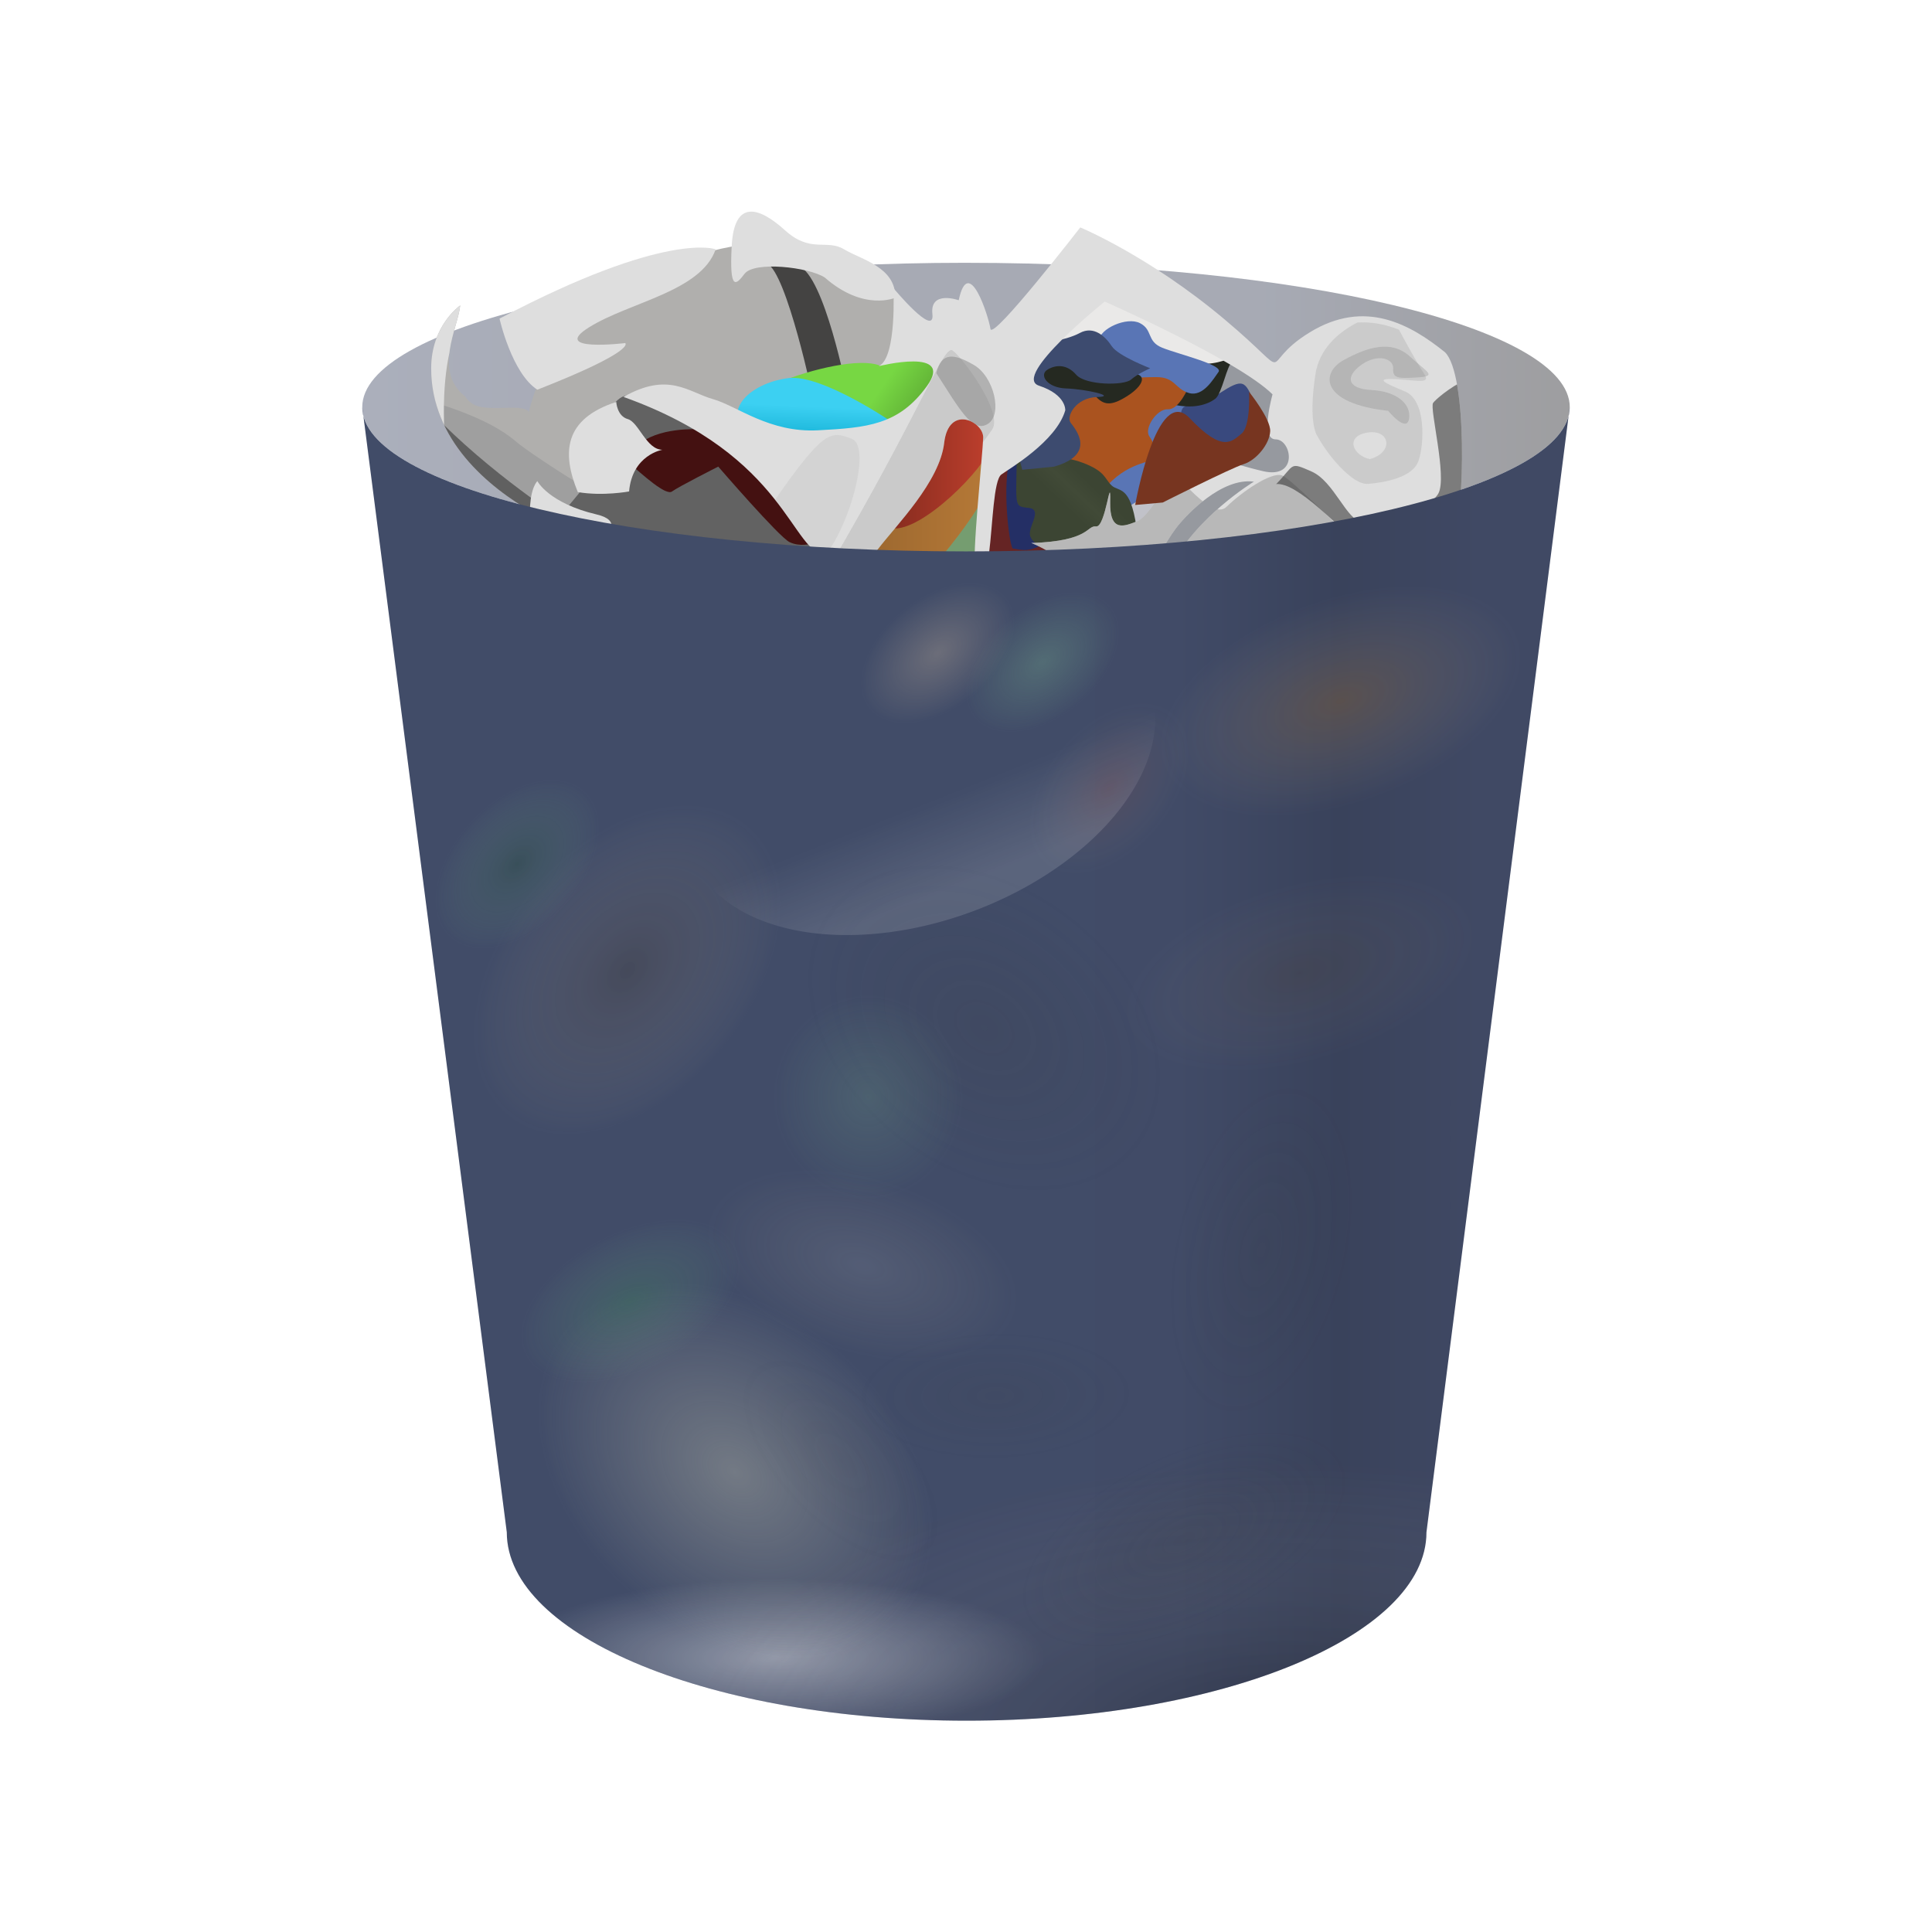 <?xml version="1.0" encoding="UTF-8" standalone="no"?>
<svg
   version="1.1"
   viewBox="0 0 64 64"
   id="svg93"
   sodipodi:docname="user-trash-full.svg"
   inkscape:version="1.2.2 (b0a8486541, 2022-12-01)"
   xmlns:inkscape="http://www.inkscape.org/namespaces/inkscape"
   xmlns:sodipodi="http://sodipodi.sourceforge.net/DTD/sodipodi-0.dtd"
   xmlns:xlink="http://www.w3.org/1999/xlink"
   xmlns="http://www.w3.org/2000/svg"
   xmlns:svg="http://www.w3.org/2000/svg"
   xmlns:rdf="http://www.w3.org/1999/02/22-rdf-syntax-ns#"
   xmlns:cc="http://creativecommons.org/ns#"
   xmlns:dc="http://purl.org/dc/elements/1.1/">
  <sodipodi:namedview
     pagecolor="#ffffff"
     bordercolor="#666666"
     borderopacity="1"
     objecttolerance="10"
     gridtolerance="10"
     guidetolerance="10"
     inkscape:pageopacity="0"
     inkscape:pageshadow="2"
     inkscape:window-width="1920"
     inkscape:window-height="994"
     id="namedview95"
     showgrid="true"
     inkscape:zoom="10.429825"
     inkscape:cx="3.8830949"
     inkscape:cy="35.475188"
     inkscape:window-x="0"
     inkscape:window-y="0"
     inkscape:window-maximized="1"
     inkscape:current-layer="svg93"
     inkscape:document-rotation="0"
     inkscape:showpageshadow="2"
     inkscape:pagecheckerboard="0"
     inkscape:deskcolor="#d1d1d1">
    <inkscape:grid
       type="xygrid"
       id="grid904" />
  </sodipodi:namedview>
  <defs
     id="defs36">
    <linearGradient
       id="r"
       x1="394.571"
       x2="399.571"
       y1="517.798"
       y2="522.798"
       gradientTransform="matrix(2,0,0,2,-769.142,-1031.596)"
       gradientUnits="userSpaceOnUse">
      <stop
         stop-color="#d4ba94"
         offset="0"
         id="stop2" />
      <stop
         stop-color="#bb9d71"
         offset="1"
         id="stop4" />
    </linearGradient>
    <linearGradient
       id="s"
       x1="390.571"
       x2="410.571"
       y1="521.798"
       y2="545.798"
       gradientTransform="matrix(2,0,0,1.833,-769.142,-942.63)"
       gradientUnits="userSpaceOnUse">
      <stop
         stop-color="#bdc3c7"
         offset="0"
         id="stop7" />
      <stop
         stop-color="#8a9696"
         offset="1"
         id="stop9" />
    </linearGradient>
    <linearGradient
       id="f"
       x1="395.571"
       x2="395.571"
       y1="520.798"
       y2="516.798"
       gradientTransform="matrix(.168 1.993 -1.993 .168 1025.888 -851.84)"
       gradientUnits="userSpaceOnUse">
      <stop
         stop-color="#afb0b3"
         offset="0"
         id="stop12" />
      <stop
         stop-color="#bdc3c7"
         offset="1"
         id="stop14" />
    </linearGradient>
    <radialGradient
       id="v"
       cx="16"
       cy="8.5"
       r="4"
       gradientTransform="matrix(.294 3.488 -2.989 .252 76.03 -23.917)"
       gradientUnits="userSpaceOnUse">
      <stop
         stop-color="#4f575f"
         stop-opacity=".25"
         offset="0"
         id="stop17" />
      <stop
         stop-color="#9da5ab"
         offset="1"
         id="stop19" />
    </radialGradient>
    <linearGradient
       id="d"
       x1="412.571"
       x2="412.571"
       y1="522.798"
       y2="520.798"
       gradientTransform="matrix(.168 1.993 -1.993 .168 1025.888 -851.84)"
       gradientUnits="userSpaceOnUse">
      <stop
         stop-color="#9da5ab"
         offset="0"
         id="stop22" />
      <stop
         stop-color="#bdc3c7"
         offset="1"
         id="stop24" />
    </linearGradient>
    <linearGradient
       id="h"
       x1="391.571"
       x2="394.571"
       y1="534.798"
       y2="534.798"
       gradientTransform="matrix(1.333,0,0,1.8,-498.094,-926.636)"
       gradientUnits="userSpaceOnUse"
       xlink:href="#a" />
    <linearGradient
       id="j"
       x1="391.571"
       x2="394.571"
       y1="534.798"
       y2="534.798"
       gradientTransform="matrix(1.333,0,0,1.8,-508.096,-926.636)"
       gradientUnits="userSpaceOnUse"
       xlink:href="#a" />
    <linearGradient
       id="k"
       x1="391.571"
       x2="394.571"
       y1="534.798"
       y2="534.798"
       gradientTransform="matrix(1.333,0,0,1.8,-486.096,-926.636)"
       gradientUnits="userSpaceOnUse"
       xlink:href="#a" />
    <linearGradient
       id="q"
       x1="391.571"
       x2="394.571"
       y1="534.798"
       y2="534.798"
       gradientTransform="matrix(1.333,0,0,1.8,-476.094,-926.636)"
       gradientUnits="userSpaceOnUse"
       xlink:href="#a" />
    <radialGradient
       id="t"
       cx="20.571"
       cy="8.5"
       r="4"
       gradientTransform="matrix(.629 7.457 -2.989 .252 63.814 -121.129)"
       gradientUnits="userSpaceOnUse">
      <stop
         stop-color="#4f575f"
         stop-opacity=".251"
         offset="0"
         id="stop31" />
      <stop
         stop-color="#8a939a"
         offset="1"
         id="stop33" />
    </radialGradient>
    <radialGradient
       id="l"
       cx="20.571"
       cy="8.5"
       r="4"
       gradientTransform="matrix(0.629,7.457,-1.495,0.126,51.109,-120.057)"
       gradientUnits="userSpaceOnUse">
      <stop
         stop-color="#4f575f"
         stop-opacity=".251"
         offset="0"
         id="stop2-3" />
      <stop
         stop-color="#8a939a"
         offset="1"
         id="stop4-6" />
    </radialGradient>
    <radialGradient
       id="b-7"
       cx="16"
       cy="8.5"
       r="4"
       gradientTransform="matrix(0.294,3.488,-2.989,0.252,76.029,-23.917)"
       gradientUnits="userSpaceOnUse">
      <stop
         stop-color="#4f575f"
         stop-opacity=".25"
         offset="0"
         id="stop21" />
      <stop
         stop-color="#9da5ab"
         offset="1"
         id="stop23" />
    </radialGradient>
    <linearGradient
       id="e-5"
       x1="395.571"
       x2="395.571"
       y1="520.798"
       y2="516.798"
       gradientTransform="matrix(0.168,1.993,-1.993,0.168,1025.883,-851.845)"
       gradientUnits="userSpaceOnUse">
      <stop
         stop-color="#afb0b3"
         offset="0"
         id="stop31-3" />
      <stop
         stop-color="#bdc3c7"
         offset="1"
         id="stop33-5" />
    </linearGradient>
    <linearGradient
       id="c-6"
       x1="412.571"
       x2="412.571"
       y1="522.798"
       y2="520.798"
       gradientTransform="matrix(0.168,1.993,-1.993,0.168,1025.883,-851.845)"
       gradientUnits="userSpaceOnUse">
      <stop
         stop-color="#9da5ab"
         offset="0"
         id="stop26" />
      <stop
         stop-color="#bdc3c7"
         offset="1"
         id="stop28" />
    </linearGradient>
    <linearGradient
       id="linearGradient967"
       x1="393.571"
       x2="396.071"
       y1="521.798"
       y2="524.298"
       gradientTransform="matrix(2,0,0,2,-774.142,-1109.596)"
       gradientUnits="userSpaceOnUse"
       xlink:href="#b" />
    <linearGradient
       id="linearGradient971">
      <stop
         stop-color="#fcfcfc"
         offset="0"
         id="stop39-3" />
      <stop
         stop-color="#eff0f1"
         offset="1"
         id="stop41-5" />
    </linearGradient>
    <linearGradient
       id="linearGradient1152">
      <stop
         stop-color="#4f575f"
         stop-opacity=".4"
         offset="0"
         id="stop52-7" />
      <stop
         stop-color="#4f575f"
         stop-opacity=".6"
         offset=".5"
         id="stop54-0" />
      <stop
         stop-color="#4f575f"
         stop-opacity=".4"
         offset="1"
         id="stop56-9" />
    </linearGradient>
    <linearGradient
       id="linearGradient1154"
       x1="399.571"
       x2="400.571"
       y1="521.798"
       y2="523.798"
       gradientTransform="matrix(2,0,0,2,-769.142,-1029.596)"
       gradientUnits="userSpaceOnUse"
       xlink:href="#c" />
    <linearGradient
       id="linearGradient1158">
      <stop
         stop-color="#292c2f"
         offset="0"
         id="stop45-3" />
      <stop
         stop-color="#292c2f"
         stop-opacity="0"
         offset="1"
         id="stop47-6" />
    </linearGradient>
    <linearGradient
       id="linearGradient1160"
       x1="409.571"
       x2="405.571"
       y1="521.798"
       y2="525.798"
       gradientTransform="matrix(-2,0,0,2,849.144,-1029.596)"
       gradientUnits="userSpaceOnUse"
       xlink:href="#linearGradient971" />
    <linearGradient
       id="linearGradient1162"
       x1="407.571"
       x2="408.571"
       y1="521.798"
       y2="523.798"
       gradientTransform="matrix(2,0,0,2,-769.142,-1029.596)"
       gradientUnits="userSpaceOnUse"
       xlink:href="#c" />
    <radialGradient
       id="b-7-7"
       cx="16"
       cy="8.5"
       r="4"
       gradientTransform="matrix(0.294,3.488,-2.989,0.252,71.029,-103.917)"
       gradientUnits="userSpaceOnUse">
      <stop
         stop-color="#4f575f"
         stop-opacity=".25"
         offset="0"
         id="stop21-9" />
      <stop
         stop-color="#9da5ab"
         offset="1"
         id="stop23-2" />
    </radialGradient>
    <radialGradient
       id="l-0"
       cx="20.571"
       cy="8.5"
       r="4"
       gradientTransform="matrix(0.629,7.457,-1.495,0.126,46.109,-200.057)"
       gradientUnits="userSpaceOnUse">
      <stop
         stop-color="#4f575f"
         stop-opacity=".251"
         offset="0"
         id="stop2-3-2" />
      <stop
         stop-color="#8a939a"
         offset="1"
         id="stop4-6-3" />
    </radialGradient>
    <linearGradient
       inkscape:collect="always"
       xlink:href="#linearGradient9369"
       id="linearGradient4747-2"
       x1="170.463"
       y1="704.732"
       x2="289.662"
       y2="704.732"
       gradientUnits="userSpaceOnUse"
       gradientTransform="matrix(0.336,0,0,0.321,-45.203,-193.881)" />
    <linearGradient
       inkscape:collect="always"
       id="linearGradient9369">
      <stop
         style="stop-color:#3a4461;stop-opacity:1;"
         offset="0"
         id="stop9371" />
      <stop
         id="stop9373"
         offset="0.254"
         style="stop-color:#303750;stop-opacity:1;" />
      <stop
         style="stop-color:#303850;stop-opacity:1;"
         offset="0.744"
         id="stop9375" />
      <stop
         style="stop-color:#1b1b20;stop-opacity:1"
         offset="1"
         id="stop9377" />
    </linearGradient>
    <linearGradient
       inkscape:collect="always"
       xlink:href="#linearGradient6462"
       id="linearGradient6468"
       x1="-8.64"
       y1="207.178"
       x2="-5.042"
       y2="207.178"
       gradientUnits="userSpaceOnUse" />
    <linearGradient
       inkscape:collect="always"
       id="linearGradient6462">
      <stop
         style="stop-color:#99662e;stop-opacity:1"
         offset="0"
         id="stop6464" />
      <stop
         style="stop-color:#b67937;stop-opacity:1"
         offset="1"
         id="stop6466" />
    </linearGradient>
    <clipPath
       clipPathUnits="userSpaceOnUse"
       id="clipPath6416">
      <path
         style="fill:#b0afad;fill-opacity:1;fill-rule:evenodd;stroke:none;stroke-width:0.265px;stroke-linecap:butt;stroke-linejoin:miter;stroke-opacity:1"
         d="m -16.962,206.64 c -1.169,-0.697 -2.658,-1.984 -2.658,-3.933 0,-1.169 0.756,-1.713 0.756,-1.713 -0.059,0.614 -0.709,1.795 0.13,2.48 0.201,0.307 0.437,0.331 1.11,0.307 0.673,-0.024 0.532,0.177 0.532,0.177 0,0 0.165,-0.744 0.331,-0.933 0.165,-0.189 0.862,-1.701 0.862,-1.701 0,0 3.319,-1.689 3.555,-1.795 0.236,-0.106 1.193,-0.248 1.193,-0.248 0,0 3.39,1.193 3.555,1.358 0.165,0.165 0.378,1.264 0.378,1.264 l -0.425,1.642 -3.083,1.158 1.571,3.378 -3.355,0.224 c 0,0 -3.662,-0.295 -4.453,-1.665 z"
         id="path6418"
         inkscape:connector-curvature="0"
         sodipodi:nodetypes="csc" />
    </clipPath>
    <clipPath
       clipPathUnits="userSpaceOnUse"
       id="clipPath6392">
      <path
         style="fill:#b0afad;fill-opacity:1;fill-rule:evenodd;stroke:none;stroke-width:0.265px;stroke-linecap:butt;stroke-linejoin:miter;stroke-opacity:1"
         d="m -16.962,206.64 c -1.169,-0.697 -2.658,-1.984 -2.658,-3.933 0,-1.169 0.756,-1.713 0.756,-1.713 -0.059,0.614 -0.709,1.795 0.13,2.48 0.201,0.307 0.437,0.331 1.11,0.307 0.673,-0.024 0.532,0.177 0.532,0.177 0,0 0.165,-0.744 0.331,-0.933 0.165,-0.189 0.862,-1.701 0.862,-1.701 0,0 3.319,-1.689 3.555,-1.795 0.236,-0.106 1.193,-0.248 1.193,-0.248 0,0 3.39,1.193 3.555,1.358 0.165,0.165 0.378,1.264 0.378,1.264 l -0.425,1.642 -3.083,1.158 1.571,3.378 -3.355,0.224 c 0,0 -3.662,-0.295 -4.453,-1.665 z"
         id="path6394"
         inkscape:connector-curvature="0"
         sodipodi:nodetypes="csc" />
    </clipPath>
    <clipPath
       clipPathUnits="userSpaceOnUse"
       id="clipPath6404">
      <path
         style="fill:#b0afad;fill-opacity:1;fill-rule:evenodd;stroke:none;stroke-width:0.265px;stroke-linecap:butt;stroke-linejoin:miter;stroke-opacity:1"
         d="m -16.962,206.64 c -1.169,-0.697 -2.658,-1.984 -2.658,-3.933 0,-1.169 0.756,-1.713 0.756,-1.713 -0.059,0.614 -0.709,1.795 0.13,2.48 0.201,0.307 0.437,0.331 1.11,0.307 0.673,-0.024 0.532,0.177 0.532,0.177 0,0 0.165,-0.744 0.331,-0.933 0.165,-0.189 0.862,-1.701 0.862,-1.701 0,0 3.319,-1.689 3.555,-1.795 0.236,-0.106 1.193,-0.248 1.193,-0.248 0,0 3.39,1.193 3.555,1.358 0.165,0.165 0.378,1.264 0.378,1.264 l -0.425,1.642 -3.083,1.158 1.571,3.378 -3.355,0.224 c 0,0 -3.662,-0.295 -4.453,-1.665 z"
         id="path6406"
         inkscape:connector-curvature="0"
         sodipodi:nodetypes="csc" />
    </clipPath>
    <linearGradient
       inkscape:collect="always"
       xlink:href="#linearGradient6199"
       id="linearGradient6205"
       x1="-7.684"
       y1="202.908"
       x2="-4.151"
       y2="205.259"
       gradientUnits="userSpaceOnUse" />
    <linearGradient
       inkscape:collect="always"
       id="linearGradient6199">
      <stop
         style="stop-color:#77d743;stop-opacity:1;"
         offset="0"
         id="stop6201" />
      <stop
         style="stop-color:#254a12;stop-opacity:1"
         offset="1"
         id="stop6203" />
    </linearGradient>
    <linearGradient
       inkscape:collect="always"
       xlink:href="#linearGradient6207"
       id="linearGradient6213"
       x1="-9.864"
       y1="203.742"
       x2="-9.916"
       y2="204.852"
       gradientUnits="userSpaceOnUse" />
    <linearGradient
       inkscape:collect="always"
       id="linearGradient6207">
      <stop
         style="stop-color:#3cd0f2;stop-opacity:1;"
         offset="0"
         id="stop6209" />
      <stop
         style="stop-color:#0eacd0;stop-opacity:1"
         offset="1"
         id="stop6211" />
    </linearGradient>
    <linearGradient
       inkscape:collect="always"
       xlink:href="#linearGradient6424"
       id="linearGradient6430"
       x1="-7.619"
       y1="205.462"
       x2="-5.042"
       y2="205.462"
       gradientUnits="userSpaceOnUse" />
    <linearGradient
       inkscape:collect="always"
       id="linearGradient6424">
      <stop
         style="stop-color:#872c1f;stop-opacity:1"
         offset="0"
         id="stop6426" />
      <stop
         style="stop-color:#bf3f2d;stop-opacity:1"
         offset="1"
         id="stop6428" />
    </linearGradient>
    <linearGradient
       inkscape:collect="always"
       xlink:href="#linearGradient6486"
       id="linearGradient6492"
       x1="-3.579"
       y1="206.881"
       x2="-2.238"
       y2="205.535"
       gradientUnits="userSpaceOnUse" />
    <linearGradient
       inkscape:collect="always"
       id="linearGradient6486">
      <stop
         style="stop-color:#3c4533;stop-opacity:1;"
         offset="0"
         id="stop6488" />
      <stop
         id="stop6496"
         offset="0.324"
         style="stop-color:#3c4533;stop-opacity:1;" />
      <stop
         id="stop6494"
         offset="0.576"
         style="stop-color:#414a37;stop-opacity:1" />
      <stop
         style="stop-color:#3c4533;stop-opacity:1;"
         offset="0.805"
         id="stop6498" />
      <stop
         style="stop-color:#3c4533;stop-opacity:1"
         offset="1"
         id="stop6490" />
    </linearGradient>
    <clipPath
       clipPathUnits="userSpaceOnUse"
       id="clipPath5626">
      <path
         style="fill:#dedede;fill-opacity:1;fill-rule:evenodd;stroke:none;stroke-width:0.265px;stroke-linecap:butt;stroke-linejoin:miter;stroke-opacity:1"
         d="m -14.611,203.486 c 4.299,1.606 4.37,4.311 5.303,4.311 0.933,0 0.839,0.496 1.323,-0.165 0.484,-0.661 1.606,-1.831 1.725,-2.894 0.118,-1.063 1.028,-0.579 1.016,-0.142 -0.012,0.437 -0.307,3.355 -0.201,3.579 0.106,0.224 0.26,0.343 0.354,-0.437 0.094,-0.78 0.118,-1.984 0.319,-2.138 0.201,-0.154 1.429,-0.898 1.665,-1.748 0,0 0.035,-0.425 -0.685,-0.673 -0.721,-0.248 1.713,-2.291 1.713,-2.291 0,0 3.484,1.606 4.37,2.528 0,0 -0.337,1.226 0.081,1.226 0.418,0 0.601,1.086 -0.317,0.869 -0.919,-0.217 -1.62,-0.618 -2.188,0.017 -0.568,0.635 -0.819,1.236 -1.119,1.353 -0.301,0.117 -0.702,0.317 -0.685,-0.535 0.017,-0.852 -0.117,0.702 -0.367,0.668 -0.251,-0.033 -0.15,0.401 -1.687,0.451 0,0 0.902,0.351 0.969,0.885 0.067,0.535 0.117,0.551 0.117,0.551 0,0 1.921,0.167 2.005,-0.384 0.084,-0.551 0.551,-1.303 0.752,-1.554 0.2,-0.251 1.102,-1.286 1.954,-1.169 0,0 -1.554,0.986 -2.172,2.355 -0.618,1.37 4.393,1.002 4.393,1.002 0,0 2.673,-0.702 2.973,-1.654 0.301,-0.952 0.367,-4.627 -0.217,-5.228 -0.9,-0.756 -2.081,-1.465 -3.522,-0.543 -1.441,0.921 -0.26,1.37 -2.221,-0.354 -1.961,-1.725 -3.756,-2.504 -3.756,-2.504 0,0 -2.291,3.095 -2.339,2.764 -0.047,-0.331 -0.567,-2.055 -0.827,-0.78 0,0 -0.756,-0.283 -0.685,0.378 0.071,0.661 -1.016,-0.709 -1.016,-0.709 0,0 0.094,1.89 -0.378,2.126 0,0 1.984,-0.52 1.252,0.543 -0.732,1.063 -1.559,1.134 -2.835,1.205 -1.276,0.071 -2.102,-0.661 -2.74,-0.85 -0.638,-0.189 -1.158,-0.756 -2.327,-0.059 z"
         id="path5628"
         inkscape:connector-curvature="0"
         sodipodi:nodetypes="csssssscccccsssssccscsccscsc" />
    </clipPath>
    <filter
       inkscape:collect="always"
       style="color-interpolation-filters:sRGB"
       id="filter5447"
       x="-0.173"
       width="1.346"
       y="-0.121"
       height="1.243">
      <feGaussianBlur
         inkscape:collect="always"
         stdDeviation="0.184"
         id="feGaussianBlur5449" />
    </filter>
    <clipPath
       clipPathUnits="userSpaceOnUse"
       id="clipPath5636">
      <path
         style="fill:#dedede;fill-opacity:1;fill-rule:evenodd;stroke:none;stroke-width:0.265px;stroke-linecap:butt;stroke-linejoin:miter;stroke-opacity:1"
         d="m -14.611,203.486 c 4.299,1.606 4.37,4.311 5.303,4.311 0.933,0 0.839,0.496 1.323,-0.165 0.484,-0.661 1.606,-1.831 1.725,-2.894 0.118,-1.063 1.028,-0.579 1.016,-0.142 -0.012,0.437 -0.307,3.355 -0.201,3.579 0.106,0.224 0.26,0.343 0.354,-0.437 0.094,-0.78 0.118,-1.984 0.319,-2.138 0.201,-0.154 1.429,-0.898 1.665,-1.748 0,0 0.035,-0.425 -0.685,-0.673 -0.721,-0.248 1.713,-2.291 1.713,-2.291 0,0 3.484,1.606 4.37,2.528 0,0 -0.337,1.226 0.081,1.226 0.418,0 0.601,1.086 -0.317,0.869 -0.919,-0.217 -1.62,-0.618 -2.188,0.017 -0.568,0.635 -0.819,1.236 -1.119,1.353 -0.301,0.117 -0.702,0.317 -0.685,-0.535 0.017,-0.852 -0.117,0.702 -0.367,0.668 -0.251,-0.033 -0.15,0.401 -1.687,0.451 0,0 0.902,0.351 0.969,0.885 0.067,0.535 0.117,0.551 0.117,0.551 0,0 1.921,0.167 2.005,-0.384 0.084,-0.551 0.551,-1.303 0.752,-1.554 0.2,-0.251 1.102,-1.286 1.954,-1.169 0,0 -1.554,0.986 -2.172,2.355 -0.618,1.37 4.393,1.002 4.393,1.002 0,0 2.673,-0.702 2.973,-1.654 0.301,-0.952 0.367,-4.627 -0.217,-5.228 -0.9,-0.756 -2.081,-1.465 -3.522,-0.543 -1.441,0.921 -0.26,1.37 -2.221,-0.354 -1.961,-1.725 -3.756,-2.504 -3.756,-2.504 0,0 -2.291,3.095 -2.339,2.764 -0.047,-0.331 -0.567,-2.055 -0.827,-0.78 0,0 -0.756,-0.283 -0.685,0.378 0.071,0.661 -1.016,-0.709 -1.016,-0.709 0,0 0.094,1.89 -0.378,2.126 0,0 1.984,-0.52 1.252,0.543 -0.732,1.063 -1.559,1.134 -2.835,1.205 -1.276,0.071 -2.102,-0.661 -2.74,-0.85 -0.638,-0.189 -1.158,-0.756 -2.327,-0.059 z"
         id="path5638"
         inkscape:connector-curvature="0"
         sodipodi:nodetypes="csssssscccccsssssccscsccscsc" />
    </clipPath>
    <filter
       inkscape:collect="always"
       style="color-interpolation-filters:sRGB"
       id="filter5529"
       x="-0.054"
       width="1.108"
       y="-0.033"
       height="1.066">
      <feGaussianBlur
         inkscape:collect="always"
         stdDeviation="0.097"
         id="feGaussianBlur5531" />
    </filter>
    <clipPath
       clipPathUnits="userSpaceOnUse"
       id="clipPath5646">
      <path
         style="fill:#dedede;fill-opacity:1;fill-rule:evenodd;stroke:none;stroke-width:0.265px;stroke-linecap:butt;stroke-linejoin:miter;stroke-opacity:1"
         d="m -14.611,203.486 c 4.299,1.606 4.37,4.311 5.303,4.311 0.933,0 0.839,0.496 1.323,-0.165 0.484,-0.661 1.606,-1.831 1.725,-2.894 0.118,-1.063 1.028,-0.579 1.016,-0.142 -0.012,0.437 -0.307,3.355 -0.201,3.579 0.106,0.224 0.26,0.343 0.354,-0.437 0.094,-0.78 0.118,-1.984 0.319,-2.138 0.201,-0.154 1.429,-0.898 1.665,-1.748 0,0 0.035,-0.425 -0.685,-0.673 -0.721,-0.248 1.713,-2.291 1.713,-2.291 0,0 3.484,1.606 4.37,2.528 0,0 -0.337,1.226 0.081,1.226 0.418,0 0.601,1.086 -0.317,0.869 -0.919,-0.217 -1.62,-0.618 -2.188,0.017 -0.568,0.635 -0.819,1.236 -1.119,1.353 -0.301,0.117 -0.702,0.317 -0.685,-0.535 0.017,-0.852 -0.117,0.702 -0.367,0.668 -0.251,-0.033 -0.15,0.401 -1.687,0.451 0,0 0.902,0.351 0.969,0.885 0.067,0.535 0.117,0.551 0.117,0.551 0,0 1.921,0.167 2.005,-0.384 0.084,-0.551 0.551,-1.303 0.752,-1.554 0.2,-0.251 1.102,-1.286 1.954,-1.169 0,0 -1.554,0.986 -2.172,2.355 -0.618,1.37 4.393,1.002 4.393,1.002 0,0 2.673,-0.702 2.973,-1.654 0.301,-0.952 0.367,-4.627 -0.217,-5.228 -0.9,-0.756 -2.081,-1.465 -3.522,-0.543 -1.441,0.921 -0.26,1.37 -2.221,-0.354 -1.961,-1.725 -3.756,-2.504 -3.756,-2.504 0,0 -2.291,3.095 -2.339,2.764 -0.047,-0.331 -0.567,-2.055 -0.827,-0.78 0,0 -0.756,-0.283 -0.685,0.378 0.071,0.661 -1.016,-0.709 -1.016,-0.709 0,0 0.094,1.89 -0.378,2.126 0,0 1.984,-0.52 1.252,0.543 -0.732,1.063 -1.559,1.134 -2.835,1.205 -1.276,0.071 -2.102,-0.661 -2.74,-0.85 -0.638,-0.189 -1.158,-0.756 -2.327,-0.059 z"
         id="path5648"
         inkscape:connector-curvature="0"
         sodipodi:nodetypes="csssssscccccsssssccscsccscsc" />
    </clipPath>
    <filter
       inkscape:collect="always"
       style="color-interpolation-filters:sRGB"
       id="filter5607"
       x="-0.215"
       width="1.43"
       y="-0.175"
       height="1.351">
      <feGaussianBlur
         inkscape:collect="always"
         stdDeviation="0.138"
         id="feGaussianBlur5609" />
    </filter>
    <clipPath
       clipPathUnits="userSpaceOnUse"
       id="clipPath5722">
      <path
         style="fill:#dedede;fill-opacity:1;fill-rule:evenodd;stroke:none;stroke-width:0.265px;stroke-linecap:butt;stroke-linejoin:miter;stroke-opacity:1"
         d="m -14.611,203.486 c 4.299,1.606 4.37,4.311 5.303,4.311 0.933,0 0.839,0.496 1.323,-0.165 0.484,-0.661 1.606,-1.831 1.725,-2.894 0.118,-1.063 1.028,-0.579 1.016,-0.142 -0.012,0.437 -0.307,3.355 -0.201,3.579 0.106,0.224 0.26,0.343 0.354,-0.437 0.094,-0.78 0.118,-1.984 0.319,-2.138 0.201,-0.154 1.429,-0.898 1.665,-1.748 0,0 0.035,-0.425 -0.685,-0.673 -0.721,-0.248 1.713,-2.291 1.713,-2.291 0,0 3.484,1.606 4.37,2.528 0,0 -0.337,1.226 0.081,1.226 0.418,0 0.601,1.086 -0.317,0.869 -0.919,-0.217 -1.62,-0.618 -2.188,0.017 -0.568,0.635 -0.819,1.236 -1.119,1.353 -0.301,0.117 -0.702,0.317 -0.685,-0.535 0.017,-0.852 -0.117,0.702 -0.367,0.668 -0.251,-0.033 -0.15,0.401 -1.687,0.451 0,0 0.902,0.351 0.969,0.885 0.067,0.535 0.117,0.551 0.117,0.551 0,0 1.921,0.167 2.005,-0.384 0.084,-0.551 0.551,-1.303 0.752,-1.554 0.2,-0.251 1.102,-1.286 1.954,-1.169 0,0 -1.554,0.986 -2.172,2.355 -0.618,1.37 4.393,1.002 4.393,1.002 0,0 2.673,-0.702 2.973,-1.654 0.301,-0.952 0.367,-4.627 -0.217,-5.228 -0.9,-0.756 -2.081,-1.465 -3.522,-0.543 -1.441,0.921 -0.26,1.37 -2.221,-0.354 -1.961,-1.725 -3.756,-2.504 -3.756,-2.504 0,0 -2.291,3.095 -2.339,2.764 -0.047,-0.331 -0.567,-2.055 -0.827,-0.78 0,0 -0.756,-0.283 -0.685,0.378 0.071,0.661 -1.016,-0.709 -1.016,-0.709 0,0 0.094,1.89 -0.378,2.126 0,0 1.984,-0.52 1.252,0.543 -0.732,1.063 -1.559,1.134 -2.835,1.205 -1.276,0.071 -2.102,-0.661 -2.74,-0.85 -0.638,-0.189 -1.158,-0.756 -2.327,-0.059 z"
         id="path5724"
         inkscape:connector-curvature="0"
         sodipodi:nodetypes="csssssscccccsssssccscsccscsc" />
    </clipPath>
    <filter
       inkscape:collect="always"
       style="color-interpolation-filters:sRGB"
       id="filter5712"
       x="-0.043"
       width="1.086"
       y="-0.082"
       height="1.165">
      <feGaussianBlur
         inkscape:collect="always"
         stdDeviation="0.17"
         id="feGaussianBlur5714" />
    </filter>
    <clipPath
       clipPathUnits="userSpaceOnUse"
       id="clipPath5958">
      <path
         style="fill:#dedede;fill-opacity:1;fill-rule:evenodd;stroke:none;stroke-width:0.265px;stroke-linecap:butt;stroke-linejoin:miter;stroke-opacity:1"
         d="m -14.611,203.486 c 4.299,1.606 4.37,4.311 5.303,4.311 0.933,0 0.839,0.496 1.323,-0.165 0.484,-0.661 1.606,-1.831 1.725,-2.894 0.118,-1.063 1.028,-0.579 1.016,-0.142 -0.012,0.437 -0.307,3.355 -0.201,3.579 0.106,0.224 0.26,0.343 0.354,-0.437 0.094,-0.78 0.118,-1.984 0.319,-2.138 0.201,-0.154 1.429,-0.898 1.665,-1.748 0,0 0.035,-0.425 -0.685,-0.673 -0.721,-0.248 1.713,-2.291 1.713,-2.291 0,0 3.484,1.606 4.37,2.528 0,0 -0.337,1.226 0.081,1.226 0.418,0 0.601,1.086 -0.317,0.869 -0.919,-0.217 -1.62,-0.618 -2.188,0.017 -0.568,0.635 -0.819,1.236 -1.119,1.353 -0.301,0.117 -0.702,0.317 -0.685,-0.535 0.017,-0.852 -0.117,0.702 -0.367,0.668 -0.251,-0.033 -0.15,0.401 -1.687,0.451 0,0 0.902,0.351 0.969,0.885 0.067,0.535 0.117,0.551 0.117,0.551 0,0 1.921,0.167 2.005,-0.384 0.084,-0.551 0.551,-1.303 0.752,-1.554 0.2,-0.251 1.102,-1.286 1.954,-1.169 0,0 -1.554,0.986 -2.172,2.355 -0.618,1.37 4.393,1.002 4.393,1.002 0,0 2.673,-0.702 2.973,-1.654 0.301,-0.952 0.367,-4.627 -0.217,-5.228 -0.9,-0.756 -2.081,-1.465 -3.522,-0.543 -1.441,0.921 -0.26,1.37 -2.221,-0.354 -1.961,-1.725 -3.756,-2.504 -3.756,-2.504 0,0 -2.291,3.095 -2.339,2.764 -0.047,-0.331 -0.567,-2.055 -0.827,-0.78 0,0 -0.756,-0.283 -0.685,0.378 0.071,0.661 -1.016,-0.709 -1.016,-0.709 0,0 0.094,1.89 -0.378,2.126 0,0 1.984,-0.52 1.252,0.543 -0.732,1.063 -1.559,1.134 -2.835,1.205 -1.276,0.071 -2.102,-0.661 -2.74,-0.85 -0.638,-0.189 -1.158,-0.756 -2.327,-0.059 z"
         id="path5960"
         inkscape:connector-curvature="0"
         sodipodi:nodetypes="csssssscccccsssssccscsccscsc" />
    </clipPath>
    <filter
       inkscape:collect="always"
       style="color-interpolation-filters:sRGB"
       id="filter5948"
       x="-0.076"
       width="1.153"
       y="-0.076"
       height="1.152">
      <feGaussianBlur
         inkscape:collect="always"
         stdDeviation="0.229"
         id="feGaussianBlur5950" />
    </filter>
    <clipPath
       clipPathUnits="userSpaceOnUse"
       id="clipPath6171">
      <path
         style="fill:#dedede;fill-opacity:1;fill-rule:evenodd;stroke:none;stroke-width:0.265px;stroke-linecap:butt;stroke-linejoin:miter;stroke-opacity:1"
         d="m -55.223,402.468 c 16.25,6.071 16.518,16.295 20.045,16.295 3.527,0 3.17,1.875 5,-0.625 1.83,-2.5 6.071,-6.92 6.518,-10.938 0.446,-4.018 3.884,-2.188 3.839,-0.536 -0.045,1.652 -1.161,12.679 -0.759,13.527 0.402,0.848 0.982,1.295 1.339,-1.652 0.357,-2.946 0.446,-7.5 1.205,-8.08 0.759,-0.58 5.402,-3.393 6.295,-6.607 0,0 0.134,-1.607 -2.589,-2.545 -2.723,-0.937 6.473,-8.661 6.473,-8.661 0,0 13.17,6.071 16.518,9.554 0,0 -1.274,4.635 0.304,4.635 1.578,0 2.273,4.104 -1.2,3.283 -3.472,-0.821 -6.124,-2.336 -8.271,0.063 -2.147,2.399 -3.094,4.672 -4.23,5.114 -1.136,0.442 -2.652,1.2 -2.589,-2.02 0.063,-3.22 -0.442,2.652 -1.389,2.525 -0.947,-0.126 -0.568,1.515 -6.377,1.705 0,0 3.409,1.326 3.662,3.346 0.253,2.02 0.442,2.083 0.442,2.083 0,0 7.26,0.631 7.576,-1.452 0.316,-2.083 2.083,-4.925 2.841,-5.872 0.758,-0.947 4.167,-4.861 7.387,-4.419 0,0 -5.872,3.725 -8.207,8.902 -2.336,5.177 16.604,3.788 16.604,3.788 0,0 10.102,-2.652 11.238,-6.25 1.136,-3.599 1.389,-17.488 -0.821,-19.761 -3.4,-2.857 -7.865,-5.535 -13.311,-2.053 -5.446,3.482 -0.982,5.179 -8.393,-1.339 -7.411,-6.518 -14.196,-9.464 -14.196,-9.464 0,0 -8.661,11.696 -8.839,10.446 -0.179,-1.25 -2.143,-7.768 -3.125,-2.946 0,0 -2.857,-1.071 -2.589,1.429 0.268,2.5 -3.839,-2.679 -3.839,-2.679 0,0 0.357,7.143 -1.429,8.036 0,0 7.5,-1.964 4.732,2.054 -2.768,4.018 -5.893,4.286 -10.714,4.554 -4.821,0.268 -7.946,-2.5 -10.357,-3.214 -2.411,-0.714 -4.375,-2.857 -8.795,-0.223 z"
         id="path6173"
         inkscape:connector-curvature="0"
         sodipodi:nodetypes="csssssscccccsssssccscsccscsc" />
    </clipPath>
    <filter
       inkscape:collect="always"
       style="color-interpolation-filters:sRGB"
       id="filter6060"
       x="-0.052"
       width="1.105"
       y="-0.033"
       height="1.066">
      <feGaussianBlur
         inkscape:collect="always"
         stdDeviation="0.243"
         id="feGaussianBlur6062" />
    </filter>
    <clipPath
       clipPathUnits="userSpaceOnUse"
       id="clipPath6181">
      <path
         style="fill:#dedede;fill-opacity:1;fill-rule:evenodd;stroke:none;stroke-width:0.265px;stroke-linecap:butt;stroke-linejoin:miter;stroke-opacity:1"
         d="m -14.611,203.486 c 4.299,1.606 4.37,4.311 5.303,4.311 0.933,0 0.839,0.496 1.323,-0.165 0.484,-0.661 1.606,-1.831 1.725,-2.894 0.118,-1.063 1.028,-0.579 1.016,-0.142 -0.012,0.437 -0.307,3.355 -0.201,3.579 0.106,0.224 0.26,0.343 0.354,-0.437 0.094,-0.78 0.118,-1.984 0.319,-2.138 0.201,-0.154 1.429,-0.898 1.665,-1.748 0,0 0.035,-0.425 -0.685,-0.673 -0.721,-0.248 1.713,-2.291 1.713,-2.291 0,0 3.484,1.606 4.37,2.528 0,0 -0.337,1.226 0.081,1.226 0.418,0 0.601,1.086 -0.317,0.869 -0.919,-0.217 -1.62,-0.618 -2.188,0.017 -0.568,0.635 -0.819,1.236 -1.119,1.353 -0.301,0.117 -0.702,0.317 -0.685,-0.535 0.017,-0.852 -0.117,0.702 -0.367,0.668 -0.251,-0.033 -0.15,0.401 -1.687,0.451 0,0 0.902,0.351 0.969,0.885 0.067,0.535 0.117,0.551 0.117,0.551 0,0 1.921,0.167 2.005,-0.384 0.084,-0.551 0.551,-1.303 0.752,-1.554 0.2,-0.251 1.102,-1.286 1.954,-1.169 0,0 -1.554,0.986 -2.172,2.355 -0.618,1.37 4.393,1.002 4.393,1.002 0,0 2.673,-0.702 2.973,-1.654 0.301,-0.952 0.367,-4.627 -0.217,-5.228 -0.9,-0.756 -2.081,-1.465 -3.522,-0.543 -1.441,0.921 -0.26,1.37 -2.221,-0.354 -1.961,-1.725 -3.756,-2.504 -3.756,-2.504 0,0 -2.291,3.095 -2.339,2.764 -0.047,-0.331 -0.567,-2.055 -0.827,-0.78 0,0 -0.756,-0.283 -0.685,0.378 0.071,0.661 -1.016,-0.709 -1.016,-0.709 0,0 0.094,1.89 -0.378,2.126 0,0 1.984,-0.52 1.252,0.543 -0.732,1.063 -1.559,1.134 -2.835,1.205 -1.276,0.071 -2.102,-0.661 -2.74,-0.85 -0.638,-0.189 -1.158,-0.756 -2.327,-0.059 z"
         id="path6183"
         inkscape:connector-curvature="0"
         sodipodi:nodetypes="csssssscccccsssssccscsccscsc" />
    </clipPath>
    <filter
       inkscape:collect="always"
       style="color-interpolation-filters:sRGB"
       id="filter6161"
       x="-0.12"
       width="1.239"
       y="-0.147"
       height="1.294">
      <feGaussianBlur
         inkscape:collect="always"
         stdDeviation="0.128"
         id="feGaussianBlur6163" />
    </filter>
    <clipPath
       clipPathUnits="userSpaceOnUse"
       id="clipPath6240">
      <path
         style="fill:#b0afad;fill-opacity:1;fill-rule:evenodd;stroke:none;stroke-width:0.265px;stroke-linecap:butt;stroke-linejoin:miter;stroke-opacity:1"
         d="m -16.962,206.64 c -1.169,-0.697 -2.658,-1.984 -2.658,-3.933 0,-1.169 0.756,-1.713 0.756,-1.713 -0.059,0.614 -0.709,1.795 0.13,2.48 0.201,0.307 0.437,0.331 1.11,0.307 0.673,-0.024 0.532,0.177 0.532,0.177 0,0 0.165,-0.744 0.331,-0.933 0.165,-0.189 0.862,-1.701 0.862,-1.701 0,0 3.319,-1.689 3.555,-1.795 0.236,-0.106 1.193,-0.248 1.193,-0.248 0,0 3.39,1.193 3.555,1.358 0.165,0.165 0.378,1.264 0.378,1.264 l -0.425,1.642 -3.083,1.158 1.571,3.378 -3.355,0.224 c 0,0 -3.662,-0.295 -4.453,-1.665 z"
         id="path6242"
         inkscape:connector-curvature="0"
         sodipodi:nodetypes="csc" />
    </clipPath>
    <linearGradient
       inkscape:collect="always"
       xlink:href="#linearGradient1595"
       id="linearGradient1597"
       x1="50.122"
       y1="202.809"
       x2="159.454"
       y2="202.809"
       gradientUnits="userSpaceOnUse"
       gradientTransform="matrix(0.312,0,0,0.299,-0.719,-25.954)" />
    <linearGradient
       inkscape:collect="always"
       id="linearGradient1595">
      <stop
         style="stop-color:#3a4461;stop-opacity:1;"
         offset="0"
         id="stop1591" />
      <stop
         id="stop1159"
         offset="0.383"
         style="stop-color:#3a4461;stop-opacity:1;" />
      <stop
         id="stop1157"
         offset="0.547"
         style="stop-color:#3a4461;stop-opacity:1;" />
      <stop
         style="stop-color:#394360;stop-opacity:1;"
         offset="0.705"
         id="stop1161" />
      <stop
         id="stop1155"
         offset="0.864"
         style="stop-color:#313a54;stop-opacity:1;" />
      <stop
         style="stop-color:#38415d;stop-opacity:1;"
         offset="1"
         id="stop1593" />
    </linearGradient>
    <radialGradient
       inkscape:collect="always"
       xlink:href="#linearGradient1645"
       id="radialGradient1647"
       cx="84.633"
       cy="271.151"
       fx="84.633"
       fy="271.151"
       r="28.587"
       gradientTransform="matrix(0.312,-4.8288637e-4,1.5621772e-4,0.092,-0.762,30.023)"
       gradientUnits="userSpaceOnUse" />
    <linearGradient
       inkscape:collect="always"
       id="linearGradient1645">
      <stop
         style="stop-color:#ffffff;stop-opacity:1"
         offset="0"
         id="stop1641" />
      <stop
         style="stop-color:#ffffff;stop-opacity:0"
         offset="1"
         id="stop1643" />
    </linearGradient>
    <radialGradient
       inkscape:collect="always"
       xlink:href="#linearGradient1637"
       id="radialGradient1631"
       cx="139.225"
       cy="271.408"
       fx="139.225"
       fy="271.408"
       r="64.024"
       gradientTransform="matrix(0.312,0,0,0.15,-0.719,17.407)"
       gradientUnits="userSpaceOnUse" />
    <linearGradient
       id="linearGradient1637"
       inkscape:collect="always">
      <stop
         id="stop1633"
         offset="0"
         style="stop-color:#000000;stop-opacity:1" />
      <stop
         id="stop1635"
         offset="1"
         style="stop-color:#eff0f1;stop-opacity:0.157" />
    </linearGradient>
    <radialGradient
       inkscape:collect="always"
       xlink:href="#linearGradient1042"
       id="radialGradient1044"
       cx="-110.067"
       cy="247.621"
       fx="-110.067"
       fy="247.621"
       r="9.346"
       gradientTransform="matrix(0.594,0,0,0.771,56.853,-135.443)"
       gradientUnits="userSpaceOnUse" />
    <linearGradient
       inkscape:collect="always"
       id="linearGradient1042">
      <stop
         style="stop-color:#f0eccb;stop-opacity:0.527"
         offset="0"
         id="stop1038" />
      <stop
         style="stop-color:#f0eccb;stop-opacity:0;"
         offset="1"
         id="stop1040" />
    </linearGradient>
    <radialGradient
       inkscape:collect="always"
       xlink:href="#linearGradient1197"
       id="radialGradient1066"
       cx="122.658"
       cy="274.841"
       fx="122.658"
       fy="274.841"
       r="13.775"
       gradientTransform="matrix(0.438,0,0,0.216,-27.72,-15.051)"
       gradientUnits="userSpaceOnUse" />
    <linearGradient
       id="linearGradient1197"
       inkscape:collect="always">
      <stop
         id="stop1193"
         offset="0"
         style="stop-color:#894f00;stop-opacity:0.263" />
      <stop
         id="stop1195"
         offset="1"
         style="stop-color:#ffdfb3;stop-opacity:0;" />
    </linearGradient>
    <radialGradient
       inkscape:collect="always"
       xlink:href="#linearGradient1179"
       id="radialGradient1070"
       gradientUnits="userSpaceOnUse"
       gradientTransform="matrix(0.43,0,0,0.339,-39.234,-52.772)"
       cx="122.658"
       cy="274.841"
       fx="122.658"
       fy="274.841"
       r="13.775" />
    <linearGradient
       id="linearGradient1179"
       inkscape:collect="always">
      <stop
         id="stop1175"
         offset="0"
         style="stop-color:#533e20;stop-opacity:1" />
      <stop
         id="stop1177"
         offset="1"
         style="stop-color:#ffdfb3;stop-opacity:0;" />
    </linearGradient>
    <radialGradient
       inkscape:collect="always"
       xlink:href="#linearGradient1185"
       id="radialGradient1074"
       gradientUnits="userSpaceOnUse"
       gradientTransform="matrix(0.388,0,0,0.214,-3.361,-28.938)"
       cx="122.658"
       cy="274.841"
       fx="122.658"
       fy="274.841"
       r="13.775" />
    <linearGradient
       id="linearGradient1185"
       inkscape:collect="always">
      <stop
         id="stop1181"
         offset="0"
         style="stop-color:#dcdbd9;stop-opacity:0.242" />
      <stop
         id="stop1183"
         offset="1"
         style="stop-color:#ffdfb3;stop-opacity:0;" />
    </linearGradient>
    <radialGradient
       inkscape:collect="always"
       xlink:href="#linearGradient1082"
       id="radialGradient1088"
       gradientUnits="userSpaceOnUse"
       gradientTransform="matrix(1.734,0,0,1.922,-370.357,-500.249)"
       cx="230.24"
       cy="244.856"
       fx="230.24"
       fy="244.856"
       r="3.2" />
    <linearGradient
       inkscape:collect="always"
       id="linearGradient1082">
      <stop
         style="stop-color:#393939;stop-opacity:1;"
         offset="0"
         id="stop1078" />
      <stop
         style="stop-color:#393939;stop-opacity:0;"
         offset="1"
         id="stop1080" />
    </linearGradient>
    <radialGradient
       inkscape:collect="always"
       xlink:href="#linearGradient1082"
       id="radialGradient1092"
       gradientUnits="userSpaceOnUse"
       gradientTransform="matrix(0.903,0,-2.7798038e-8,1.869,-144.13,-461.674)"
       cx="230.24"
       cy="244.856"
       fx="230.24"
       fy="244.856"
       r="3.2" />
    <radialGradient
       inkscape:collect="always"
       xlink:href="#linearGradient1082"
       id="radialGradient1096"
       gradientUnits="userSpaceOnUse"
       gradientTransform="matrix(0.702,0,0,1.442,-147.593,-406.429)"
       cx="230.24"
       cy="244.856"
       fx="230.24"
       fy="244.856"
       r="3.2" />
    <radialGradient
       inkscape:collect="always"
       xlink:href="#linearGradient1082"
       id="radialGradient1100"
       gradientUnits="userSpaceOnUse"
       gradientTransform="matrix(0.689,0,0,1.476,-110.606,-387.252)"
       cx="230.24"
       cy="244.856"
       fx="230.24"
       fy="244.856"
       r="3.2" />
    <radialGradient
       inkscape:collect="always"
       xlink:href="#linearGradient1108"
       id="radialGradient1110"
       cx="-24.646"
       cy="219.473"
       fx="-24.646"
       fy="219.473"
       r="4.434"
       gradientTransform="matrix(0.717,0,0,0.772,46.434,-133.095)"
       gradientUnits="userSpaceOnUse" />
    <linearGradient
       inkscape:collect="always"
       id="linearGradient1108">
      <stop
         style="stop-color:#8ed99f;stop-opacity:1;"
         offset="0"
         id="stop1104" />
      <stop
         style="stop-color:#8ed99f;stop-opacity:0;"
         offset="1"
         id="stop1106" />
    </linearGradient>
    <radialGradient
       inkscape:collect="always"
       xlink:href="#linearGradient1167"
       id="radialGradient1114"
       gradientUnits="userSpaceOnUse"
       gradientTransform="matrix(0.541,0,-1.4086741e-8,0.878,62.094,-172.843)"
       cx="-24.646"
       cy="219.473"
       fx="-24.646"
       fy="219.473"
       r="4.434" />
    <linearGradient
       id="linearGradient1167"
       inkscape:collect="always">
      <stop
         id="stop1163"
         offset="0"
         style="stop-color:#38a852;stop-opacity:1" />
      <stop
         id="stop1165"
         offset="1"
         style="stop-color:#8ed99f;stop-opacity:0;" />
    </linearGradient>
    <radialGradient
       inkscape:collect="always"
       xlink:href="#linearGradient1173"
       id="radialGradient1118"
       gradientUnits="userSpaceOnUse"
       gradientTransform="matrix(0.476,0,0,0.748,44.267,-158.731)"
       cx="-24.646"
       cy="219.473"
       fx="-24.646"
       fy="219.473"
       r="4.434" />
    <linearGradient
       id="linearGradient1173"
       inkscape:collect="always">
      <stop
         id="stop1169"
         offset="0"
         style="stop-color:#1e5a2c;stop-opacity:1" />
      <stop
         id="stop1171"
         offset="1"
         style="stop-color:#8ed99f;stop-opacity:0;" />
    </linearGradient>
    <radialGradient
       inkscape:collect="always"
       xlink:href="#linearGradient1108"
       id="radialGradient1122"
       gradientUnits="userSpaceOnUse"
       gradientTransform="matrix(0.416,0,0,0.662,49.488,-155.11)"
       cx="-24.646"
       cy="219.473"
       fx="-24.646"
       fy="219.473"
       r="4.434" />
    <radialGradient
       inkscape:collect="always"
       xlink:href="#linearGradient1064"
       id="radialGradient1126"
       gradientUnits="userSpaceOnUse"
       gradientTransform="matrix(0.416,0,0,0.662,46.985,-152.804)"
       cx="-24.646"
       cy="219.473"
       fx="-24.646"
       fy="219.473"
       r="4.434" />
    <linearGradient
       inkscape:collect="always"
       id="linearGradient1064">
      <stop
         style="stop-color:#ffdfb3;stop-opacity:1;"
         offset="0"
         id="stop1060" />
      <stop
         style="stop-color:#ffdfb3;stop-opacity:0;"
         offset="1"
         id="stop1062" />
    </linearGradient>
    <radialGradient
       inkscape:collect="always"
       xlink:href="#linearGradient1136"
       id="radialGradient1130"
       gradientUnits="userSpaceOnUse"
       gradientTransform="matrix(0.477,0,0,0.747,56.538,-176.051)"
       cx="-24.646"
       cy="219.473"
       fx="-24.646"
       fy="219.473"
       r="4.434" />
    <linearGradient
       id="linearGradient1136"
       inkscape:collect="always">
      <stop
         id="stop1132"
         offset="0"
         style="stop-color:#ff3b00;stop-opacity:1" />
      <stop
         id="stop1134"
         offset="1"
         style="stop-color:#ffdfb3;stop-opacity:0;" />
    </linearGradient>
    <radialGradient
       inkscape:collect="always"
       xlink:href="#linearGradient1191"
       id="radialGradient1140"
       gradientUnits="userSpaceOnUse"
       gradientTransform="matrix(0.456,0,0,0.247,-23.359,-30.645)"
       cx="122.658"
       cy="274.841"
       fx="122.658"
       fy="274.841"
       r="13.775" />
    <linearGradient
       id="linearGradient1191"
       inkscape:collect="always">
      <stop
         id="stop1187"
         offset="0"
         style="stop-color:#ff980b;stop-opacity:1" />
      <stop
         id="stop1189"
         offset="1"
         style="stop-color:#ffdfb3;stop-opacity:0;" />
    </linearGradient>
    <linearGradient
       inkscape:collect="always"
       xlink:href="#linearGradient1645"
       id="linearGradient1626"
       x1="26.833"
       y1="221.883"
       x2="26.789"
       y2="211.862"
       gradientUnits="userSpaceOnUse"
       gradientTransform="matrix(0.31,0,0,0.301,9.786,-27.765)" />
    <radialGradient
       inkscape:collect="always"
       xlink:href="#linearGradient1082"
       id="radialGradient1618"
       gradientUnits="userSpaceOnUse"
       gradientTransform="matrix(0.932,0,0,1.808,-165.247,-406.29)"
       cx="230.24"
       cy="244.856"
       fx="230.24"
       fy="244.856"
       r="3.2" />
  </defs>
  <linearGradient
     id="u"
     x1="393.571"
     x2="396.071"
     y1="521.798"
     y2="524.298"
     gradientTransform="matrix(2,0,0,2,-769.142,-1029.596)"
     gradientUnits="userSpaceOnUse"
     xlink:href="#b" />
  <linearGradient
     id="b">
    <stop
       stop-color="#fcfcfc"
       offset="0"
       id="stop39" />
    <stop
       stop-color="#eff0f1"
       offset="1"
       id="stop41" />
  </linearGradient>
  <linearGradient
     id="e"
     x1="399.571"
     x2="400.571"
     y1="521.798"
     y2="523.798"
     gradientTransform="matrix(2,0,0,2,-769.142,-1029.596)"
     gradientUnits="userSpaceOnUse"
     xlink:href="#c" />
  <linearGradient
     id="c">
    <stop
       stop-color="#292c2f"
       offset="0"
       id="stop45" />
    <stop
       stop-color="#292c2f"
       stop-opacity="0"
       offset="1"
       id="stop47" />
  </linearGradient>
  <linearGradient
     id="g"
     x1="409.571"
     x2="405.571"
     y1="521.798"
     y2="525.798"
     gradientTransform="matrix(-2,0,0,2,849.144,-1029.596)"
     gradientUnits="userSpaceOnUse"
     xlink:href="#b" />
  <linearGradient
     id="i"
     x1="407.571"
     x2="408.571"
     y1="521.798"
     y2="523.798"
     gradientTransform="matrix(2,0,0,2,-769.142,-1029.596)"
     gradientUnits="userSpaceOnUse"
     xlink:href="#c" />
  <linearGradient
     id="a">
    <stop
       stop-color="#4f575f"
       stop-opacity=".4"
       offset="0"
       id="stop52" />
    <stop
       stop-color="#4f575f"
       stop-opacity=".6"
       offset=".5"
       id="stop54" />
    <stop
       stop-color="#4f575f"
       stop-opacity=".4"
       offset="1"
       id="stop56" />
  </linearGradient>
  <path
     sodipodi:nodetypes="ccccscccc"
     inkscape:connector-curvature="0"
     id="path4147-0-7"
     d="M 32,8.705 C 20.954,8.705 12,10.846 12,13.486 l 0.035,0.274 c 4e-5,1.9e-4 -5.2e-5,2.85e-4 0,5.72e-4 0.596,2.512 9.305,4.506 19.965,4.506 10.661,3.1e-5 19.372,-1.994 19.965,-4.507 l 0.035,-0.273 c -7.7e-5,-2.64 -8.954,-4.781 -20,-4.781 z"
     style="color:#000000;display:inline;overflow:visible;visibility:visible;opacity:0.428;fill:url(#linearGradient4747-2);fill-opacity:1;fill-rule:nonzero;stroke:none;stroke-width:1.471;stroke-linecap:round;stroke-linejoin:miter;stroke-miterlimit:4;stroke-dasharray:none;stroke-dashoffset:0;stroke-opacity:1;marker:none;enable-background:accumulate" />
  <g
     clip-path="none"
     transform="matrix(1.272,0,0,1.216,39.24,-234.29)"
     id="g6522">
    <path
       style="fill:#96999f;fill-opacity:1;fill-rule:evenodd;stroke:none;stroke-width:0.265px;stroke-linecap:butt;stroke-linejoin:miter;stroke-opacity:1"
       d="m 0.697,203.593 0.478,-1.287 1.476,1.152 0.307,1.99 -0.738,0.425 -2.439,2.575 -1.37,-0.089 1.571,-2.752 z"
       id="path6520"
       inkscape:connector-curvature="0" />
    <path
       style="fill:#5975b5;fill-opacity:1;fill-rule:evenodd;stroke:none;stroke-width:0.265px;stroke-linecap:butt;stroke-linejoin:miter;stroke-opacity:1"
       d="m -1.102,206.304 c 0.301,-0.752 0.234,-0.869 0.401,-0.952 0.167,-0.084 0.284,-0.418 0.476,-0.484 0.192,-0.067 0.05,-0.618 0.159,-0.677 0.109,-0.059 0.501,-0.075 0.593,-0.292 0.092,-0.217 -0.042,-0.393 -0.042,-0.393 l -1.679,0.025 -1.219,2.38 c 0,0 0.835,1.612 1.311,0.393 z"
       id="path6514"
       inkscape:connector-curvature="0" />
    <path
       style="fill:#39497e;fill-opacity:1;fill-rule:evenodd;stroke:none;stroke-width:0.265px;stroke-linecap:butt;stroke-linejoin:miter;stroke-opacity:1"
       d="m 0.644,203.569 c 0.768,-0.532 0.886,-0.608 1.087,-0.13 0.201,0.478 -0.408,1.547 -0.408,1.547 l -1.317,-0.1 c 0,0 -0.242,-1.028 -0.006,-1.134 0.236,-0.106 0.644,-0.183 0.644,-0.183 z"
       id="path6518"
       inkscape:connector-curvature="0" />
    <path
       style="fill:#252921;fill-opacity:1;fill-rule:evenodd;stroke:none;stroke-width:0.265px;stroke-linecap:butt;stroke-linejoin:miter;stroke-opacity:1"
       d="m -0.372,203.675 c 0.614,0.165 0.986,0.006 1.169,-0.136 0.183,-0.142 0.313,-0.963 0.443,-0.986 0.13,-0.024 -0.602,-0.219 -0.602,-0.219 z"
       id="path6512"
       inkscape:connector-curvature="0" />
    <path
       style="fill:#eae9e8;fill-opacity:1;fill-rule:evenodd;stroke:none;stroke-width:0.265px;stroke-linecap:butt;stroke-linejoin:miter;stroke-opacity:1"
       d="m -3.683,202.136 1.361,-0.05 c 0,0 2.071,0.359 2.547,0.468 0.476,0.109 0.927,-0.109 0.927,-0.109 l -3.374,-2.147 z"
       id="path6510"
       inkscape:connector-curvature="0" />
    <path
       style="fill:#759d70;fill-opacity:1;fill-rule:evenodd;stroke:none;stroke-width:0.265px;stroke-linecap:butt;stroke-linejoin:miter;stroke-opacity:1"
       d="m -7.175,208.058 c 0.326,1.019 1.821,1.086 1.837,0.752 0.017,-0.334 0.05,-0.961 0.05,-0.961 0,0 0.292,-1.737 -0.075,-1.687 -0.367,0.05 -1.812,1.896 -1.812,1.896 z"
       id="path6470"
       inkscape:connector-curvature="0" />
    <path
       style="fill:url(#linearGradient6468);fill-opacity:1;fill-rule:evenodd;stroke:none;stroke-width:0.265px;stroke-linecap:butt;stroke-linejoin:miter;stroke-opacity:1"
       d="m -8.026,209.21 c 0.76,0.117 2.756,-2.648 2.923,-3.282 0.167,-0.635 0.008,-0.802 -0.66,-0.785 -0.668,0.017 -4.301,2.798 -2.263,4.068 z"
       id="path6422-3"
       inkscape:connector-curvature="0"
       sodipodi:nodetypes="cssc" />
    <path
       style="fill:#b0afad;fill-opacity:1;fill-rule:evenodd;stroke:none;stroke-width:0.265px;stroke-linecap:butt;stroke-linejoin:miter;stroke-opacity:1"
       d="m -16.962,206.64 c -1.169,-0.697 -2.658,-1.984 -2.658,-3.933 0,-1.169 0.756,-1.713 0.756,-1.713 -0.059,0.614 -0.709,1.795 0.13,2.48 0.201,0.307 0.437,0.331 1.11,0.307 0.673,-0.024 0.532,0.177 0.532,0.177 0,0 0.165,-0.744 0.331,-0.933 0.165,-0.189 0.862,-1.701 0.862,-1.701 0,0 3.319,-1.689 3.555,-1.795 0.236,-0.106 1.193,-0.248 1.193,-0.248 0,0 3.39,1.193 3.555,1.358 0.165,0.165 0.378,1.264 0.378,1.264 l -0.425,1.642 -3.083,1.158 1.571,3.378 -3.355,0.224 c 0,0 -3.662,-0.295 -4.453,-1.665 z"
       id="path6221"
       inkscape:connector-curvature="0"
       sodipodi:nodetypes="csc" />
    <path
       style="fill:#626262;fill-opacity:1;fill-rule:evenodd;stroke:none;stroke-width:0.265px;stroke-linecap:butt;stroke-linejoin:miter;stroke-opacity:1"
       d="m -16.913,206.412 c 1.186,-0.367 1.027,-0.292 1.136,-0.71 0.618,-1.712 0.927,-2.205 1.244,-2.255 0.317,-0.05 3.057,0.802 3.909,1.554 0.852,0.752 1.746,3.416 1.746,3.416 l -5.504,0.468 c 0,0 -2.806,-1.236 -2.531,-2.472 z"
       id="path6408"
       inkscape:connector-curvature="0"
       clip-path="url(#clipPath6416)" />
    <path
       style="fill:#441111;fill-opacity:1;fill-rule:evenodd;stroke:none;stroke-width:0.265px;stroke-linecap:butt;stroke-linejoin:miter;stroke-opacity:1"
       d="m -14.508,205.251 c 0.409,0.367 1.002,0.935 1.161,0.81 0.159,-0.125 1.203,-0.677 1.203,-0.677 0,0 1.579,1.913 1.854,2.055 0.276,0.142 0.576,0.042 0.576,0.042 l -1.453,-2.831 -1.487,-0.284 c 0,0 -1.102,-0.067 -1.587,0.451 -0.484,0.518 -0.267,0.434 -0.267,0.434 z"
       id="path6420"
       inkscape:connector-curvature="0" />
    <path
       style="fill:#9f9f9f;fill-opacity:1;fill-rule:evenodd;stroke:none;stroke-width:0.265px;stroke-linecap:butt;stroke-linejoin:miter;stroke-opacity:1"
       d="m -19.867,203.534 c 1.311,0.39 2.02,0.78 2.445,1.158 0.425,0.378 1.784,1.252 1.784,1.252 l -0.862,1.087 -3.083,-1.039 z"
       id="path6244"
       inkscape:connector-curvature="0"
       clip-path="url(#clipPath6392)" />
    <path
       style="fill:#606060;fill-opacity:1;fill-rule:evenodd;stroke:none;stroke-width:0.265px;stroke-linecap:butt;stroke-linejoin:miter;stroke-opacity:1"
       d="m -19.636,203.882 c 1.545,1.695 3.491,2.982 3.491,2.982 l -0.292,0.434 c 0,0 -3.165,-0.768 -3.199,-1.378 -0.033,-0.61 0,-2.038 0,-2.038 z"
       id="path6396"
       inkscape:connector-curvature="0"
       clip-path="url(#clipPath6404)" />
    <path
       style="fill:#444342;fill-opacity:1;fill-rule:evenodd;stroke:none;stroke-width:0.265px;stroke-linecap:butt;stroke-linejoin:miter;stroke-opacity:1"
       d="m -10.879,199.848 c 0.52,0.236 1.217,3.721 1.217,3.721 l 0.874,-0.213 c 0,0 -0.591,-3.189 -1.264,-3.437 -0.673,-0.248 -0.827,-0.071 -0.827,-0.071 z"
       id="path6185"
       inkscape:connector-curvature="0" />
    <path
       style="fill:url(#linearGradient6205);fill-opacity:1;fill-rule:evenodd;stroke:none;stroke-width:0.265px;stroke-linecap:butt;stroke-linejoin:miter;stroke-opacity:1"
       d="m -10.542,203.079 c 0.809,-0.343 2.085,-0.673 2.616,-0.443 0,0 0.484,-0.341 0.902,-0.4 0.418,-0.059 0.802,0.535 0.768,0.543 -0.033,0.008 -0.927,1.579 -1.261,1.537 -0.334,-0.042 -3.025,-1.237 -3.025,-1.237 z"
       id="path6189"
       inkscape:connector-curvature="0" />
    <path
       style="fill:url(#linearGradient6213);fill-opacity:1;fill-rule:evenodd;stroke:none;stroke-width:0.265px;stroke-linecap:butt;stroke-linejoin:miter;stroke-opacity:1"
       d="m -11.428,204.484 c -0.644,-0.732 0.248,-1.406 1.122,-1.512 0.874,-0.106 2.729,1.228 2.729,1.228 0,0 -2.652,1.134 -3.851,0.283 z"
       id="path6187"
       inkscape:connector-curvature="0"
       sodipodi:nodetypes="cscc" />
    <path
       style="fill:url(#linearGradient6430);fill-opacity:1;fill-rule:evenodd;stroke:none;stroke-width:0.265px;stroke-linecap:butt;stroke-linejoin:miter;stroke-opacity:1"
       d="m -7.617,207.064 c 0.76,0.117 2.43,-1.637 2.598,-2.272 0.167,-0.635 -0.075,-0.952 -0.743,-0.935 -0.668,0.017 -1.904,2.372 -1.854,3.207 z"
       id="path6422"
       inkscape:connector-curvature="0"
       sodipodi:nodetypes="cssc" />
    <path
       style="fill:#aa531f;fill-opacity:1;fill-rule:evenodd;stroke:none;stroke-width:0.265px;stroke-linecap:butt;stroke-linejoin:miter;stroke-opacity:1"
       d="m -2.121,206.028 c 0.635,-0.81 1.278,-0.727 1.328,-0.885 0.05,-0.159 0.017,-0.376 -0.125,-0.585 -0.142,-0.209 0.192,-0.752 0.484,-0.735 0.292,0.017 0.535,-0.601 0.535,-0.601 l -1.144,-0.501 -1.879,0.66 -0.284,1.203 0.025,1.311 z"
       id="path6506"
       inkscape:connector-curvature="0" />
    <path
       style="fill:#c1c2c9;fill-opacity:1;fill-rule:evenodd;stroke:none;stroke-width:0.265px;stroke-linecap:butt;stroke-linejoin:miter;stroke-opacity:1"
       d="m -1.528,206.538 c 0.785,-0.643 1.52,-0.526 1.52,-0.526 l -1.278,1.036 z"
       id="path6508"
       inkscape:connector-curvature="0" />
    <path
       style="fill:url(#linearGradient6492);fill-opacity:1;fill-rule:evenodd;stroke:none;stroke-width:0.265px;stroke-linecap:butt;stroke-linejoin:miter;stroke-opacity:1"
       d="m -4.488,205.164 c 0.874,0.024 1.252,-0.118 1.843,0.118 0.591,0.236 0.555,0.425 0.744,0.614 0.189,0.189 0.484,-0.035 0.65,1.146 0.165,1.181 -3.236,0.52 -3.236,0.52 z"
       id="path6476"
       inkscape:connector-curvature="0"
       sodipodi:nodetypes="ccsscc" />
    <path
       style="fill:#242f65;fill-opacity:1;fill-rule:evenodd;stroke:none;stroke-width:0.265px;stroke-linecap:butt;stroke-linejoin:miter;stroke-opacity:1"
       d="m -4.37,205.211 c -0.024,1.311 -0.059,1.252 0.319,1.299 0.378,0.047 -0.059,0.543 0.035,0.78 0.094,0.236 0.307,0.224 0.307,0.224 l 0.13,0.425 -1.122,-0.095 c 0,0 -0.13,-0.142 -0.177,-0.248 -0.047,-0.106 0.024,-2.433 0.024,-2.551 0,-0.118 0.484,0.165 0.484,0.165 z"
       id="path6474"
       inkscape:connector-curvature="0" />
    <path
       style="fill:#5975b5;fill-opacity:1;fill-rule:evenodd;stroke:none;stroke-width:0.265px;stroke-linecap:butt;stroke-linejoin:miter;stroke-opacity:1"
       d="m -2.23,201.952 c 0.017,-0.326 0.727,-0.66 1.069,-0.476 0.342,0.184 0.167,0.493 0.576,0.668 0.409,0.175 1.604,0.468 1.47,0.66 -0.134,0.192 -0.401,0.685 -0.768,0.576 -0.367,-0.109 -0.359,-0.434 -0.844,-0.434 -0.484,0 -0.86,0.042 -0.86,0.042 z"
       id="path6504"
       inkscape:connector-curvature="0" />
    <path
       style="fill:#252921;fill-opacity:1;fill-rule:evenodd;stroke:none;stroke-width:0.265px;stroke-linecap:butt;stroke-linejoin:miter;stroke-opacity:1"
       d="m -2.339,203.439 c 0.226,0.284 0.426,0.301 0.844,0.025 0.418,-0.276 0.601,-0.643 0,-0.626 -0.601,0.017 -1.863,-0.451 -1.863,-0.451 0,0 -0.426,0.134 -0.418,0.376 0.008,0.242 0.334,0.509 0.334,0.509 z"
       id="path6502"
       inkscape:connector-curvature="0" />
    <path
       style="fill:#3d4b6f;fill-opacity:1;fill-rule:evenodd;stroke:none;stroke-width:0.265px;stroke-linecap:butt;stroke-linejoin:miter;stroke-opacity:1"
       d="m -3.399,205.385 c 1.119,-0.334 0.56,-1.019 0.434,-1.194 -0.125,-0.175 0.134,-0.685 0.685,-0.702 0.551,-0.017 -0.301,-0.217 -0.802,-0.234 -0.501,-0.017 -0.71,-0.367 -0.493,-0.509 0.217,-0.142 0.509,-0.159 0.752,0.134 0.242,0.292 1.244,0.301 1.428,0.134 0.184,-0.167 0.501,-0.309 0.501,-0.309 0,0 -0.835,-0.334 -1.002,-0.601 -0.167,-0.267 -0.468,-0.568 -0.835,-0.359 -0.367,0.209 -1.094,0.301 -1.094,0.301 l -0.894,1.487 0.493,1.938 z"
       id="path6500"
       inkscape:connector-curvature="0" />
    <path
       style="fill:#652424;fill-opacity:1;fill-rule:evenodd;stroke:none;stroke-width:0.265px;stroke-linecap:butt;stroke-linejoin:miter;stroke-opacity:1"
       d="m -4.583,205.305 c -0.154,0.85 0.035,2.327 0.118,2.315 0.083,-0.012 0.354,0.142 0.744,-0.106 1.347,-0.024 1.004,1.547 1.004,1.547 l -2.752,-0.307 c 0,0 0.165,-3.402 0.413,-3.532 0.248,-0.13 0.472,0.083 0.472,0.083 z"
       id="path6472"
       inkscape:connector-curvature="0" />
    <path
       style="fill:#dedede;fill-opacity:1;fill-rule:evenodd;stroke:none;stroke-width:0.265px;stroke-linecap:butt;stroke-linejoin:miter;stroke-opacity:1"
       d="m -14.611,203.486 c 4.299,1.606 4.37,4.311 5.303,4.311 0.933,0 0.839,0.496 1.323,-0.165 0.484,-0.661 1.606,-1.831 1.725,-2.894 0.118,-1.063 1.028,-0.579 1.016,-0.142 -0.012,0.437 -0.307,3.355 -0.201,3.579 0.106,0.224 0.26,0.343 0.354,-0.437 0.094,-0.78 0.118,-1.984 0.319,-2.138 0.201,-0.154 1.429,-0.898 1.665,-1.748 0,0 0.035,-0.425 -0.685,-0.673 -0.721,-0.248 1.713,-2.291 1.713,-2.291 0,0 3.484,1.606 4.37,2.528 0,0 -0.337,1.226 0.081,1.226 0.418,0 0.601,1.086 -0.317,0.869 -0.919,-0.217 -1.62,-0.618 -2.188,0.017 -0.568,0.635 -0.819,1.236 -1.119,1.353 -0.301,0.117 -0.702,0.317 -0.685,-0.535 0.017,-0.852 -0.117,0.702 -0.367,0.668 -0.251,-0.033 -0.15,0.401 -1.687,0.451 0,0 0.902,0.351 0.969,0.885 0.067,0.535 0.117,0.551 0.117,0.551 0,0 1.921,0.167 2.005,-0.384 0.084,-0.551 0.551,-1.303 0.752,-1.554 0.2,-0.251 1.102,-1.286 1.954,-1.169 0,0 -1.554,0.986 -2.172,2.355 -0.618,1.37 4.393,1.002 4.393,1.002 0,0 2.673,-0.702 2.973,-1.654 0.301,-0.952 0.367,-4.627 -0.217,-5.228 -0.9,-0.756 -2.081,-1.465 -3.522,-0.543 -1.441,0.921 -0.26,1.37 -2.221,-0.354 -1.961,-1.725 -3.756,-2.504 -3.756,-2.504 0,0 -2.291,3.095 -2.339,2.764 -0.047,-0.331 -0.567,-2.055 -0.827,-0.78 0,0 -0.756,-0.283 -0.685,0.378 0.071,0.661 -1.016,-0.709 -1.016,-0.709 0,0 0.094,1.89 -0.378,2.126 0,0 1.984,-0.52 1.252,0.543 -0.732,1.063 -1.559,1.134 -2.835,1.205 -1.276,0.071 -2.102,-0.661 -2.74,-0.85 -0.638,-0.189 -1.158,-0.756 -2.327,-0.059 z"
       id="path5375"
       inkscape:connector-curvature="0"
       sodipodi:nodetypes="csssssscccccsssssccscsccscsc" />
    <path
       style="fill:#dedede;fill-opacity:1;fill-rule:evenodd;stroke:none;stroke-width:0.265px;stroke-linecap:butt;stroke-linejoin:miter;stroke-opacity:1"
       d="m -16.962,207.727 c 0,0 -0.26,-1.488 0.106,-1.949 0,0 0.295,0.602 1.547,0.91 1.252,0.307 -0.921,1.465 -0.921,1.465 2.528,-0.685 3.236,1.488 1.158,0.898 -2.079,-0.591 -1.89,-1.323 -1.89,-1.323 z"
       id="path5363"
       inkscape:connector-curvature="0"
       sodipodi:nodetypes="ccsc" />
    <path
       style="fill:#dedede;fill-opacity:1;fill-rule:evenodd;stroke:none;stroke-width:0.265px;stroke-linecap:butt;stroke-linejoin:miter;stroke-opacity:1"
       d="m -15.802,206.078 c -0.418,-1.069 -0.367,-1.988 1.002,-2.456 0,0 0.017,0.384 0.301,0.468 0.284,0.084 0.484,0.835 0.902,0.835 0,0 -0.785,0.134 -0.869,1.136 0,0 -0.685,0.134 -1.336,0.017 z"
       id="path5367"
       inkscape:connector-curvature="0" />
    <path
       style="fill:#dedede;fill-opacity:1;fill-rule:evenodd;stroke:none;stroke-width:0.265px;stroke-linecap:butt;stroke-linejoin:miter;stroke-opacity:1"
       d="m -16.855,203.289 c 2.606,-1.069 2.288,-1.27 2.288,-1.27 0,0 -1.988,0.251 -0.935,-0.434 1.052,-0.685 2.907,-0.969 3.291,-2.121 0,0 -1.27,-0.518 -5.629,1.888 0,0 0.317,1.487 0.986,1.938 z"
       id="path5369"
       inkscape:connector-curvature="0" />
    <path
       style="fill:#dedede;fill-opacity:1;fill-rule:evenodd;stroke:none;stroke-width:0.265px;stroke-linecap:butt;stroke-linejoin:miter;stroke-opacity:1"
       d="m -11.459,200.131 c -0.217,0.301 -0.401,0.501 -0.334,-0.768 0.067,-1.27 0.718,-1.052 1.386,-0.418 0.668,0.635 1.086,0.234 1.537,0.518 0.451,0.284 1.353,0.484 1.336,1.32 0,0 -0.819,0.384 -1.837,-0.551 -0.418,-0.284 -1.837,-0.451 -2.088,-0.1 z"
       id="path5371"
       inkscape:connector-curvature="0" />
    <path
       style="opacity:0.424;fill:#a3a3a3;fill-opacity:1;fill-rule:evenodd;stroke:none;stroke-width:0.265px;stroke-linecap:butt;stroke-linejoin:miter;stroke-opacity:1;filter:url(#filter5447)"
       d="m -11.008,206.813 c 1.62,-2.506 1.771,-2.405 2.339,-2.188 0.568,0.217 -0.15,2.756 -0.885,3.391 -0.735,0.635 -1.453,-1.203 -1.453,-1.203 z"
       id="path5377"
       inkscape:connector-curvature="0"
       clip-path="url(#clipPath5626)" />
    <path
       style="opacity:0.479;fill:#838383;fill-opacity:1;fill-rule:evenodd;stroke:none;stroke-width:0.265px;stroke-linecap:butt;stroke-linejoin:miter;stroke-opacity:1;filter:url(#filter5529)"
       d="m -9.304,208.216 c 2.439,-4.343 3.023,-6.147 3.257,-5.997 0.234,0.15 1.336,1.687 1.036,2.155 -0.301,0.468 -0.819,1.086 -0.885,1.102 -0.067,0.017 -1.37,3.859 -1.37,3.859 z"
       id="path5451"
       inkscape:connector-curvature="0"
       clip-path="url(#clipPath5636)" />
    <path
       style="opacity:0.708;fill:#838383;fill-opacity:1;fill-rule:evenodd;stroke:none;stroke-width:0.265px;stroke-linecap:butt;stroke-linejoin:miter;stroke-opacity:1;filter:url(#filter5607)"
       d="m -6.465,202.838 c 0.601,0.969 0.935,1.637 1.336,1.386 0.401,-0.251 0.167,-1.286 -0.351,-1.604 -0.518,-0.317 -0.852,-0.367 -0.986,0.217 z"
       id="path5533"
       inkscape:connector-curvature="0"
       clip-path="url(#clipPath5646)" />
    <path
       style="opacity:0.648;fill:#838383;fill-opacity:1;fill-rule:evenodd;stroke:none;stroke-width:0.265px;stroke-linecap:butt;stroke-linejoin:miter;stroke-opacity:1;filter:url(#filter5712)"
       d="m -4.181,209.25 c -0.035,-2.327 0.331,-3.142 2.327,-4.488 1.996,-1.347 1.287,0.673 1.583,0.862 0.295,0.189 1.016,1.217 1.37,0.85 0.354,-0.366 1.146,-0.957 1.441,-0.85 0.295,0.106 2.788,2.776 2.788,2.776 l -6.756,0.661 -2.693,0.201 z"
       id="path5650"
       inkscape:connector-curvature="0"
       clip-path="url(#clipPath5722)" />
    <path
       style="opacity:0.758;fill:#373737;fill-opacity:1;fill-rule:evenodd;stroke:none;stroke-width:0.265px;stroke-linecap:butt;stroke-linejoin:miter;stroke-opacity:1;filter:url(#filter5948)"
       d="m 2.386,205.86 c 0.496,-0.532 0.331,-0.614 0.921,-0.343 0.591,0.272 0.91,1.335 1.323,1.382 0.413,0.047 1.76,-0.331 1.984,-0.791 0.224,-0.461 -0.236,-2.303 -0.142,-2.457 0.094,-0.154 1.512,-1.406 2.173,-0.484 0.661,0.921 1.831,6.461 -0.177,6.863 -2.008,0.402 -4.996,-4.276 -6.083,-4.17 z"
       id="path5726"
       inkscape:connector-curvature="0"
       clip-path="url(#clipPath5958)" />
    <path
       inkscape:connector-curvature="0"
       style="opacity:0.585;fill:#a8a8a8;fill-opacity:1;fill-rule:evenodd;stroke:none;stroke-width:0.265px;stroke-linecap:butt;stroke-linejoin:miter;stroke-opacity:1;filter:url(#filter6060)"
       d="m 20.09,393.004 c 0,0 -6.473,1.294 -7.232,6.518 -0.759,5.223 0.223,6.385 0.223,6.385 0.938,1.83 3.393,4.999 4.955,4.865 1.562,-0.134 4.375,-0.624 4.955,-2.365 0.58,-1.741 0.76,-6.252 -1.338,-7.145 -2.098,-0.893 -3.037,-1.384 -0.805,-1.25 2.232,0.134 3.438,0.537 2.635,-0.668 -0.804,-1.205 -3.393,-6.34 -3.393,-6.34 z m -1.746,12.457 c 1.879,-0.064 2.131,2.096 -0.129,2.766 -1.652,-0.357 -2.5,-2.321 -0.268,-2.723 0.14,-0.025 0.271,-0.039 0.396,-0.043 z"
       transform="matrix(0.265,0,0,0.265,0,97)"
       id="path5962"
       clip-path="url(#clipPath6171)" />
    <path
       style="opacity:0.47;fill:#676767;fill-opacity:1;fill-rule:evenodd;stroke:none;stroke-width:0.265px;stroke-linecap:butt;stroke-linejoin:miter;stroke-opacity:1;filter:url(#filter6161)"
       d="m 5.303,203.864 c -1.76,-0.201 -1.772,-1.028 -1.158,-1.382 0.614,-0.354 1.24,-0.555 1.713,-0.106 0.472,0.449 0.732,0.543 0.201,0.579 -0.532,0.035 -0.638,0.012 -0.626,-0.248 0.012,-0.26 -0.39,-0.413 -0.815,-0.106 -0.425,0.307 -0.413,0.661 0.248,0.697 0.661,0.035 1.039,0.378 0.98,0.78 -0.059,0.402 -0.543,-0.213 -0.543,-0.213 z"
       id="path6067"
       inkscape:connector-curvature="0"
       clip-path="url(#clipPath6181)" />
    <path
       style="fill:#dedede;fill-opacity:1;fill-rule:evenodd;stroke:none;stroke-width:0.265px;stroke-linecap:butt;stroke-linejoin:miter;stroke-opacity:1"
       d="m -19.26,204.734 c -0.207,-3.13 0.739,-3.793 0.739,-3.793 l -0.437,-0.183 c 0,0 -2.824,3.184 -0.302,3.976 z"
       id="path6223"
       inkscape:connector-curvature="0"
       sodipodi:nodetypes="cccc"
       clip-path="url(#clipPath6240)" />
    <path
       style="fill:#773520;fill-opacity:1;fill-rule:evenodd;stroke:none;stroke-width:0.265px;stroke-linecap:butt;stroke-linejoin:miter;stroke-opacity:1"
       d="m -1.286,206.429 0.718,-0.067 c 0,0 1.771,-0.935 2.105,-1.044 0.334,-0.109 0.677,-0.551 0.693,-0.894 0.017,-0.342 -0.551,-1.077 -0.551,-1.077 0,0 0.05,0.935 -0.2,1.144 -0.251,0.209 -0.484,0.526 -1.345,-0.426 -0.86,-0.952 -1.42,2.364 -1.42,2.364 z"
       id="path6516"
       inkscape:connector-curvature="0" />
  </g>
  <path
     sodipodi:nodetypes="ccsccscccc"
     inkscape:connector-curvature="0"
     id="path4147-0-0-0"
     d="m 12,13.486 4.788,37.272 c -10e-6,3.447 6.82,6.242 15.232,6.242 8.413,0 15.233,-2.795 15.233,-6.242 l 4.746,-37.272 c -9.51e-4,2.64 -8.955,4.78 -20,4.78 C 20.955,18.266 12.001,16.126 12,13.486 Z m 40,0 c 0,-0.104 -0.019,-0.206 -0.046,-0.308 0.029,0.103 0.044,0.205 0.046,0.308 z"
     style="color:#000000;display:inline;overflow:visible;visibility:visible;fill:url(#linearGradient1597);fill-opacity:1;fill-rule:nonzero;stroke:none;stroke-width:1.58;stroke-linecap:round;stroke-linejoin:miter;stroke-miterlimit:4;stroke-dasharray:none;stroke-dashoffset:0;stroke-opacity:1;marker:none;enable-background:accumulate" />
  <path
     style="opacity:0.424;fill:url(#radialGradient1647);fill-opacity:1;stroke:none;stroke-width:0.016;stroke-linecap:round;stroke-linejoin:round;stroke-miterlimit:4;stroke-dasharray:none;stroke-dashoffset:0;stroke-opacity:0.137;paint-order:fill markers stroke"
     d="m 25.697,50.758 a 8.93,4.275 0 0 0 -7.865,2.274 c 2.219,2.323 7.735,3.968 14.189,3.968 0.559,0 1.111,-0.013 1.655,-0.037 a 8.93,4.275 0 0 0 0.973,-1.93 v -0.014 a 8.93,4.275 0 0 0 -8.952,-4.261 z"
     id="path1639"
     inkscape:connector-curvature="0" />
  <path
     style="color:#000000;display:inline;overflow:visible;visibility:visible;opacity:0.279;fill:url(#radialGradient1631);fill-opacity:1;fill-rule:nonzero;stroke:none;stroke-width:1.58;stroke-linecap:round;stroke-linejoin:miter;stroke-miterlimit:4;stroke-dasharray:none;stroke-dashoffset:0;stroke-opacity:1;marker:none;enable-background:accumulate"
     d="m 12,13.486 4.788,37.272 c -10e-6,3.447 6.82,6.242 15.232,6.242 8.413,0 15.233,-2.795 15.233,-6.242 l 4.746,-37.272 c -9.51e-4,2.64 -8.955,4.78 -20,4.78 C 20.955,18.266 12.001,16.126 12,13.486 Z m 40,0 c 0,-0.104 -0.019,-0.206 -0.046,-0.308 0.029,0.103 0.044,0.205 0.046,0.308 z"
     id="path1629"
     inkscape:connector-curvature="0"
     sodipodi:nodetypes="ccsccscccc" />
  <path
     style="opacity:0.54;fill:url(#radialGradient1044);fill-opacity:1;stroke:none;stroke-width:0.029;stroke-linecap:round;stroke-linejoin:round;stroke-miterlimit:4;stroke-dasharray:none;stroke-dashoffset:0;stroke-opacity:0.137;paint-order:fill markers stroke"
     id="path1036"
     sodipodi:type="arc"
     sodipodi:cx="-8.4898329"
     sodipodi:cy="55.518353"
     sodipodi:rx="5.5485921"
     sodipodi:ry="7.2077713"
     sodipodi:start="0"
     sodipodi:end="6.2799564"
     sodipodi:open="true"
     d="m -2.941,55.518 a 5.549,7.208 0 0 1 -5.544,7.208 5.549,7.208 0 0 1 -5.553,-7.196 5.549,7.208 0 0 1 5.535,-7.219 5.549,7.208 0 0 1 5.562,7.184"
     transform="matrix(0.912,-0.41,0.579,0.816,0,0)"
     sodipodi:arc-type="arc" />
  <path
     style="opacity:0.308;fill:url(#radialGradient1066);fill-opacity:1;stroke:none;stroke-width:0.028;stroke-linecap:round;stroke-linejoin:round;stroke-miterlimit:4;stroke-dasharray:none;stroke-dashoffset:0;stroke-opacity:0.137;paint-order:fill markers stroke"
     id="path1058"
     sodipodi:type="arc"
     sodipodi:cx="26.008183"
     sodipodi:cy="44.382866"
     sodipodi:rx="6.0340228"
     sodipodi:ry="2.9788907"
     sodipodi:start="0"
     sodipodi:end="6.2799564"
     sodipodi:open="true"
     d="m 32.042,44.383 a 6.034,2.979 0 0 1 -6.029,2.979 6.034,2.979 0 0 1 -6.039,-2.974 6.034,2.979 0 0 1 6.019,-2.984 6.034,2.979 0 0 1 6.049,2.969"
     transform="matrix(0.95,-0.311,0.414,0.91,0,0)"
     sodipodi:arc-type="arc" />
  <path
     transform="matrix(0.848,-0.53,0.231,0.973,0,0)"
     d="m 19.372,40.271 a 5.917,4.663 0 0 1 -5.912,4.663 5.917,4.663 0 0 1 -5.922,-4.656 5.917,4.663 0 0 1 5.903,-4.671 5.917,4.663 0 0 1 5.932,4.648"
     sodipodi:open="true"
     sodipodi:end="6.2799564"
     sodipodi:start="0"
     sodipodi:ry="4.663404"
     sodipodi:rx="5.9172316"
     sodipodi:cy="40.271477"
     sodipodi:cx="13.454704"
     sodipodi:type="arc"
     id="path1068"
     style="opacity:0.188;fill:url(#radialGradient1070);fill-opacity:1;stroke:none;stroke-width:0.034;stroke-linecap:round;stroke-linejoin:round;stroke-miterlimit:4;stroke-dasharray:none;stroke-dashoffset:0;stroke-opacity:0.137;paint-order:fill markers stroke"
     sodipodi:arc-type="arc" />
  <path
     style="opacity:0.482;fill:url(#radialGradient1074);fill-opacity:1;stroke:none;stroke-width:0.026;stroke-linecap:round;stroke-linejoin:round;stroke-miterlimit:4;stroke-dasharray:none;stroke-dashoffset:0;stroke-opacity:0.137;paint-order:fill markers stroke"
     id="path1072"
     sodipodi:type="arc"
     sodipodi:cx="44.273632"
     sodipodi:cy="29.80489"
     sodipodi:rx="5.3496356"
     sodipodi:ry="2.9442151"
     sodipodi:start="0"
     sodipodi:end="6.2799564"
     sodipodi:open="true"
     d="m 49.623,29.805 a 5.35,2.944 0 0 1 -5.345,2.944 5.35,2.944 0 0 1 -5.354,-2.939 5.35,2.944 0 0 1 5.337,-2.949 5.35,2.944 0 0 1 5.363,2.935"
     transform="matrix(0.941,0.34,-0.437,0.9,0,0)"
     sodipodi:arc-type="arc" />
  <path
     transform="matrix(0.119,0.993,-0.984,-0.181,0,0)"
     d="m 34.407,-29.599 a 5.549,6.151 0 0 1 -5.544,6.151 5.549,6.151 0 0 1 -5.553,-6.141 5.549,6.151 0 0 1 5.535,-6.161 5.549,6.151 0 0 1 5.562,6.131"
     sodipodi:open="true"
     sodipodi:end="6.2799564"
     sodipodi:start="0"
     sodipodi:ry="6.151154"
     sodipodi:rx="5.5487771"
     sodipodi:cy="-29.598774"
     sodipodi:cx="28.858292"
     sodipodi:type="arc"
     id="path1086"
     style="opacity:0.134;fill:url(#radialGradient1088);fill-opacity:1;stroke:none;stroke-width:0.063;stroke-linecap:round;stroke-linejoin:round;stroke-miterlimit:4;stroke-dasharray:none;stroke-dashoffset:0;stroke-opacity:0.137;paint-order:fill markers stroke"
     sodipodi:arc-type="arc" />
  <path
     style="opacity:0.17;fill:url(#radialGradient1092);fill-opacity:1;stroke:none;stroke-width:0.045;stroke-linecap:round;stroke-linejoin:round;stroke-miterlimit:4;stroke-dasharray:none;stroke-dashoffset:0;stroke-opacity:0.137;paint-order:fill markers stroke"
     id="path1090"
     sodipodi:type="arc"
     sodipodi:cx="63.871243"
     sodipodi:cy="-4.0149531"
     sodipodi:rx="2.8910527"
     sodipodi:ry="5.9813724"
     sodipodi:start="0"
     sodipodi:end="6.2799564"
     sodipodi:open="true"
     d="m 66.762,-4.015 a 2.891,5.981 0 0 1 -2.889,5.981 2.891,5.981 0 0 1 -2.893,-5.972 2.891,5.981 0 0 1 2.884,-5.991 2.891,5.981 0 0 1 2.898,5.962"
     transform="matrix(0.559,0.829,-0.885,0.465,0,0)"
     sodipodi:arc-type="arc" />
  <path
     transform="matrix(-0.68,0.734,-0.701,-0.714,0,0)"
     d="m 16.344,-53.419 a 2.247,4.614 0 0 1 -2.246,4.614 2.247,4.614 0 0 1 -2.249,-4.606 2.247,4.614 0 0 1 2.242,-4.621 2.247,4.614 0 0 1 2.253,4.599"
     sodipodi:open="true"
     sodipodi:end="6.2799564"
     sodipodi:start="0"
     sodipodi:ry="4.6136565"
     sodipodi:rx="2.2473674"
     sodipodi:cy="-53.419247"
     sodipodi:cx="14.096896"
     sodipodi:type="arc"
     id="path1094"
     style="opacity:0.058;fill:url(#radialGradient1096);fill-opacity:1;stroke:none;stroke-width:0.035;stroke-linecap:round;stroke-linejoin:round;stroke-miterlimit:4;stroke-dasharray:none;stroke-dashoffset:0;stroke-opacity:0.137;paint-order:fill markers stroke"
     sodipodi:arc-type="arc" />
  <path
     style="opacity:0.091;fill:url(#radialGradient1100);fill-opacity:1;stroke:none;stroke-width:0.035;stroke-linecap:round;stroke-linejoin:round;stroke-miterlimit:4;stroke-dasharray:none;stroke-dashoffset:0;stroke-opacity:0.137;paint-order:fill markers stroke"
     id="path1098"
     sodipodi:type="arc"
     sodipodi:cx="47.998692"
     sodipodi:cy="-25.943741"
     sodipodi:rx="2.2044792"
     sodipodi:ry="4.7221141"
     sodipodi:start="0"
     sodipodi:end="6.2799564"
     sodipodi:open="true"
     d="m 50.203,-25.944 a 2.204,4.722 0 0 1 -2.203,4.722 2.204,4.722 0 0 1 -2.206,-4.714 2.204,4.722 0 0 1 2.199,-4.73 2.204,4.722 0 0 1 2.21,4.707"
     transform="matrix(0.149,0.989,-0.999,0.049,0,0)"
     sodipodi:arc-type="arc" />
  <path
     style="opacity:0.141;fill:url(#radialGradient1110);fill-opacity:1;stroke:none;stroke-width:0.031;stroke-linecap:round;stroke-linejoin:round;stroke-miterlimit:4;stroke-dasharray:none;stroke-dashoffset:0;stroke-opacity:0.137;paint-order:fill markers stroke"
     id="path1102"
     sodipodi:type="arc"
     sodipodi:cx="28.754368"
     sodipodi:cy="36.360775"
     sodipodi:rx="3.1803739"
     sodipodi:ry="3.4231501"
     sodipodi:start="0"
     sodipodi:end="6.2799564"
     sodipodi:open="true"
     d="m 31.935,36.361 a 3.18,3.423 0 0 1 -3.178,3.423 3.18,3.423 0 0 1 -3.183,-3.418 3.18,3.423 0 0 1 3.173,-3.429 3.18,3.423 0 0 1 3.188,3.412"
     sodipodi:arc-type="arc" />
  <path
     d="m 51.149,19.786 a 2.401,3.891 0 0 1 -2.399,3.891 2.401,3.891 0 0 1 -2.402,-3.885 2.401,3.891 0 0 1 2.395,-3.898 2.401,3.891 0 0 1 2.406,3.879"
     sodipodi:open="true"
     sodipodi:end="6.2799564"
     sodipodi:start="0"
     sodipodi:ry="3.8912702"
     sodipodi:rx="2.4005518"
     sodipodi:cy="19.7862"
     sodipodi:cx="48.748779"
     sodipodi:type="arc"
     id="path1112"
     style="opacity:0.207;fill:url(#radialGradient1114);fill-opacity:1;stroke:none;stroke-width:0.028;stroke-linecap:round;stroke-linejoin:round;stroke-miterlimit:4;stroke-dasharray:none;stroke-dashoffset:0;stroke-opacity:0.137;paint-order:fill markers stroke"
     transform="matrix(0.761,0.649,-0.817,0.577,0,0)"
     sodipodi:arc-type="arc" />
  <path
     transform="matrix(0.646,0.763,-0.715,0.699,0,0)"
     style="opacity:0.232;fill:url(#radialGradient1118);fill-opacity:1;stroke:none;stroke-width:0.025;stroke-linecap:round;stroke-linejoin:round;stroke-miterlimit:4;stroke-dasharray:none;stroke-dashoffset:0;stroke-opacity:0.137;paint-order:fill markers stroke"
     id="path1116"
     sodipodi:type="arc"
     sodipodi:cx="32.544201"
     sodipodi:cy="5.4461761"
     sodipodi:rx="2.1087627"
     sodipodi:ry="3.3165095"
     sodipodi:start="0"
     sodipodi:end="6.2799564"
     sodipodi:open="true"
     d="M 34.653,5.446 A 2.109,3.317 0 0 1 32.546,8.763 2.109,3.317 0 0 1 30.435,5.452 2.109,3.317 0 0 1 32.539,2.13 2.109,3.317 0 0 1 34.653,5.435"
     sodipodi:arc-type="arc" />
  <path
     transform="matrix(0.691,0.723,-0.756,0.655,0,0)"
     style="opacity:0.225;fill:url(#radialGradient1122);fill-opacity:1;stroke:none;stroke-width:0.022;stroke-linecap:round;stroke-linejoin:round;stroke-miterlimit:4;stroke-dasharray:none;stroke-dashoffset:0;stroke-opacity:0.137;paint-order:fill markers stroke"
     id="path1120"
     sodipodi:type="arc"
     sodipodi:cx="39.230629"
     sodipodi:cy="-9.8162889"
     sodipodi:rx="1.8451935"
     sodipodi:ry="2.9350557"
     sodipodi:start="0"
     sodipodi:end="6.2799564"
     sodipodi:open="true"
     d="m 41.076,-9.816 a 1.845,2.935 0 0 1 -1.844,2.935 1.845,2.935 0 0 1 -1.847,-2.93 1.845,2.935 0 0 1 1.841,-2.94 1.845,2.935 0 0 1 1.85,2.926"
     sodipodi:arc-type="arc" />
  <path
     d="m 38.572,-7.51 a 1.845,2.935 0 0 1 -1.844,2.935 1.845,2.935 0 0 1 -1.847,-2.93 1.845,2.935 0 0 1 1.841,-2.94 1.845,2.935 0 0 1 1.85,2.926"
     sodipodi:open="true"
     sodipodi:end="6.2799564"
     sodipodi:start="0"
     sodipodi:ry="2.9350557"
     sodipodi:rx="1.8451935"
     sodipodi:cy="-7.5098815"
     sodipodi:cx="36.727119"
     sodipodi:type="arc"
     id="path1124"
     style="opacity:0.225;fill:url(#radialGradient1126);fill-opacity:1;stroke:none;stroke-width:0.022;stroke-linecap:round;stroke-linejoin:round;stroke-miterlimit:4;stroke-dasharray:none;stroke-dashoffset:0;stroke-opacity:0.137;paint-order:fill markers stroke"
     transform="matrix(0.691,0.723,-0.756,0.655,0,0)"
     sodipodi:arc-type="arc" />
  <path
     transform="matrix(0.631,0.776,-0.701,0.713,0,0)"
     style="opacity:0.094;fill:url(#radialGradient1130);fill-opacity:1;stroke:none;stroke-width:0.025;stroke-linecap:round;stroke-linejoin:round;stroke-miterlimit:4;stroke-dasharray:none;stroke-dashoffset:0;stroke-opacity:0.137;paint-order:fill markers stroke"
     id="path1128"
     sodipodi:type="arc"
     sodipodi:cx="44.782375"
     sodipodi:cy="-12.044982"
     sodipodi:rx="2.1146264"
     sodipodi:ry="3.3130517"
     sodipodi:start="0"
     sodipodi:end="6.2799564"
     sodipodi:open="true"
     d="m 46.897,-12.045 a 2.115,3.313 0 0 1 -2.113,3.313 2.115,3.313 0 0 1 -2.116,-3.308 2.115,3.313 0 0 1 2.11,-3.318 2.115,3.313 0 0 1 2.12,3.302"
     sodipodi:arc-type="arc" />
  <path
     transform="matrix(0.938,-0.348,0.372,0.928,0,0)"
     d="m 38.91,37.303 a 6.287,3.406 0 0 1 -6.282,3.406 6.287,3.406 0 0 1 -6.292,-3.4 6.287,3.406 0 0 1 6.272,-3.411 6.287,3.406 0 0 1 6.302,3.395"
     sodipodi:open="true"
     sodipodi:end="6.2799564"
     sodipodi:start="0"
     sodipodi:ry="3.4056177"
     sodipodi:rx="6.2870498"
     sodipodi:cy="37.303463"
     sodipodi:cx="32.62278"
     sodipodi:type="arc"
     id="path1138"
     style="opacity:0.163;fill:url(#radialGradient1140);fill-opacity:1;stroke:none;stroke-width:0.03;stroke-linecap:round;stroke-linejoin:round;stroke-miterlimit:4;stroke-dasharray:none;stroke-dashoffset:0;stroke-opacity:0.137;paint-order:fill markers stroke"
     sodipodi:arc-type="arc" />
  <path
     style="opacity:0.134;fill:url(#linearGradient1626);fill-opacity:1;stroke:none;stroke-width:0.016;stroke-linecap:round;stroke-linejoin:round;stroke-miterlimit:4;stroke-dasharray:none;stroke-dashoffset:0;stroke-opacity:0.137;paint-order:fill markers stroke"
     id="path1142"
     sodipodi:type="arc"
     sodipodi:cx="17.901834"
     sodipodi:cy="34.961884"
     sodipodi:rx="8.0857353"
     sodipodi:ry="4.9798141"
     sodipodi:start="0"
     sodipodi:end="6.2799564"
     sodipodi:open="true"
     d="m 25.988,34.962 a 8.086,4.98 0 0 1 -8.079,4.98 8.086,4.98 0 0 1 -8.092,-4.972 8.086,4.98 0 0 1 8.066,-4.988 8.086,4.98 0 0 1 8.105,4.964"
     transform="matrix(0.93,-0.367,0.396,0.918,0,0)"
     sodipodi:arc-type="arc" />
  <path
     transform="matrix(0.993,0.116,-0.198,0.98,0,0)"
     d="m 52.213,36.458 a 2.981,5.786 0 0 1 -2.979,5.786 2.981,5.786 0 0 1 -2.983,-5.777 2.981,5.786 0 0 1 2.974,-5.796 2.981,5.786 0 0 1 2.988,5.768"
     sodipodi:open="true"
     sodipodi:end="6.2799564"
     sodipodi:start="0"
     sodipodi:ry="5.7864842"
     sodipodi:rx="2.9810834"
     sodipodi:cy="36.457695"
     sodipodi:cx="49.232204"
     sodipodi:type="arc"
     id="path1616"
     style="opacity:0.101;fill:url(#radialGradient1618);fill-opacity:1;stroke:none;stroke-width:0.045;stroke-linecap:round;stroke-linejoin:round;stroke-miterlimit:4;stroke-dasharray:none;stroke-dashoffset:0;stroke-opacity:0.137;paint-order:fill markers stroke"
     sodipodi:arc-type="arc" />
</svg>

